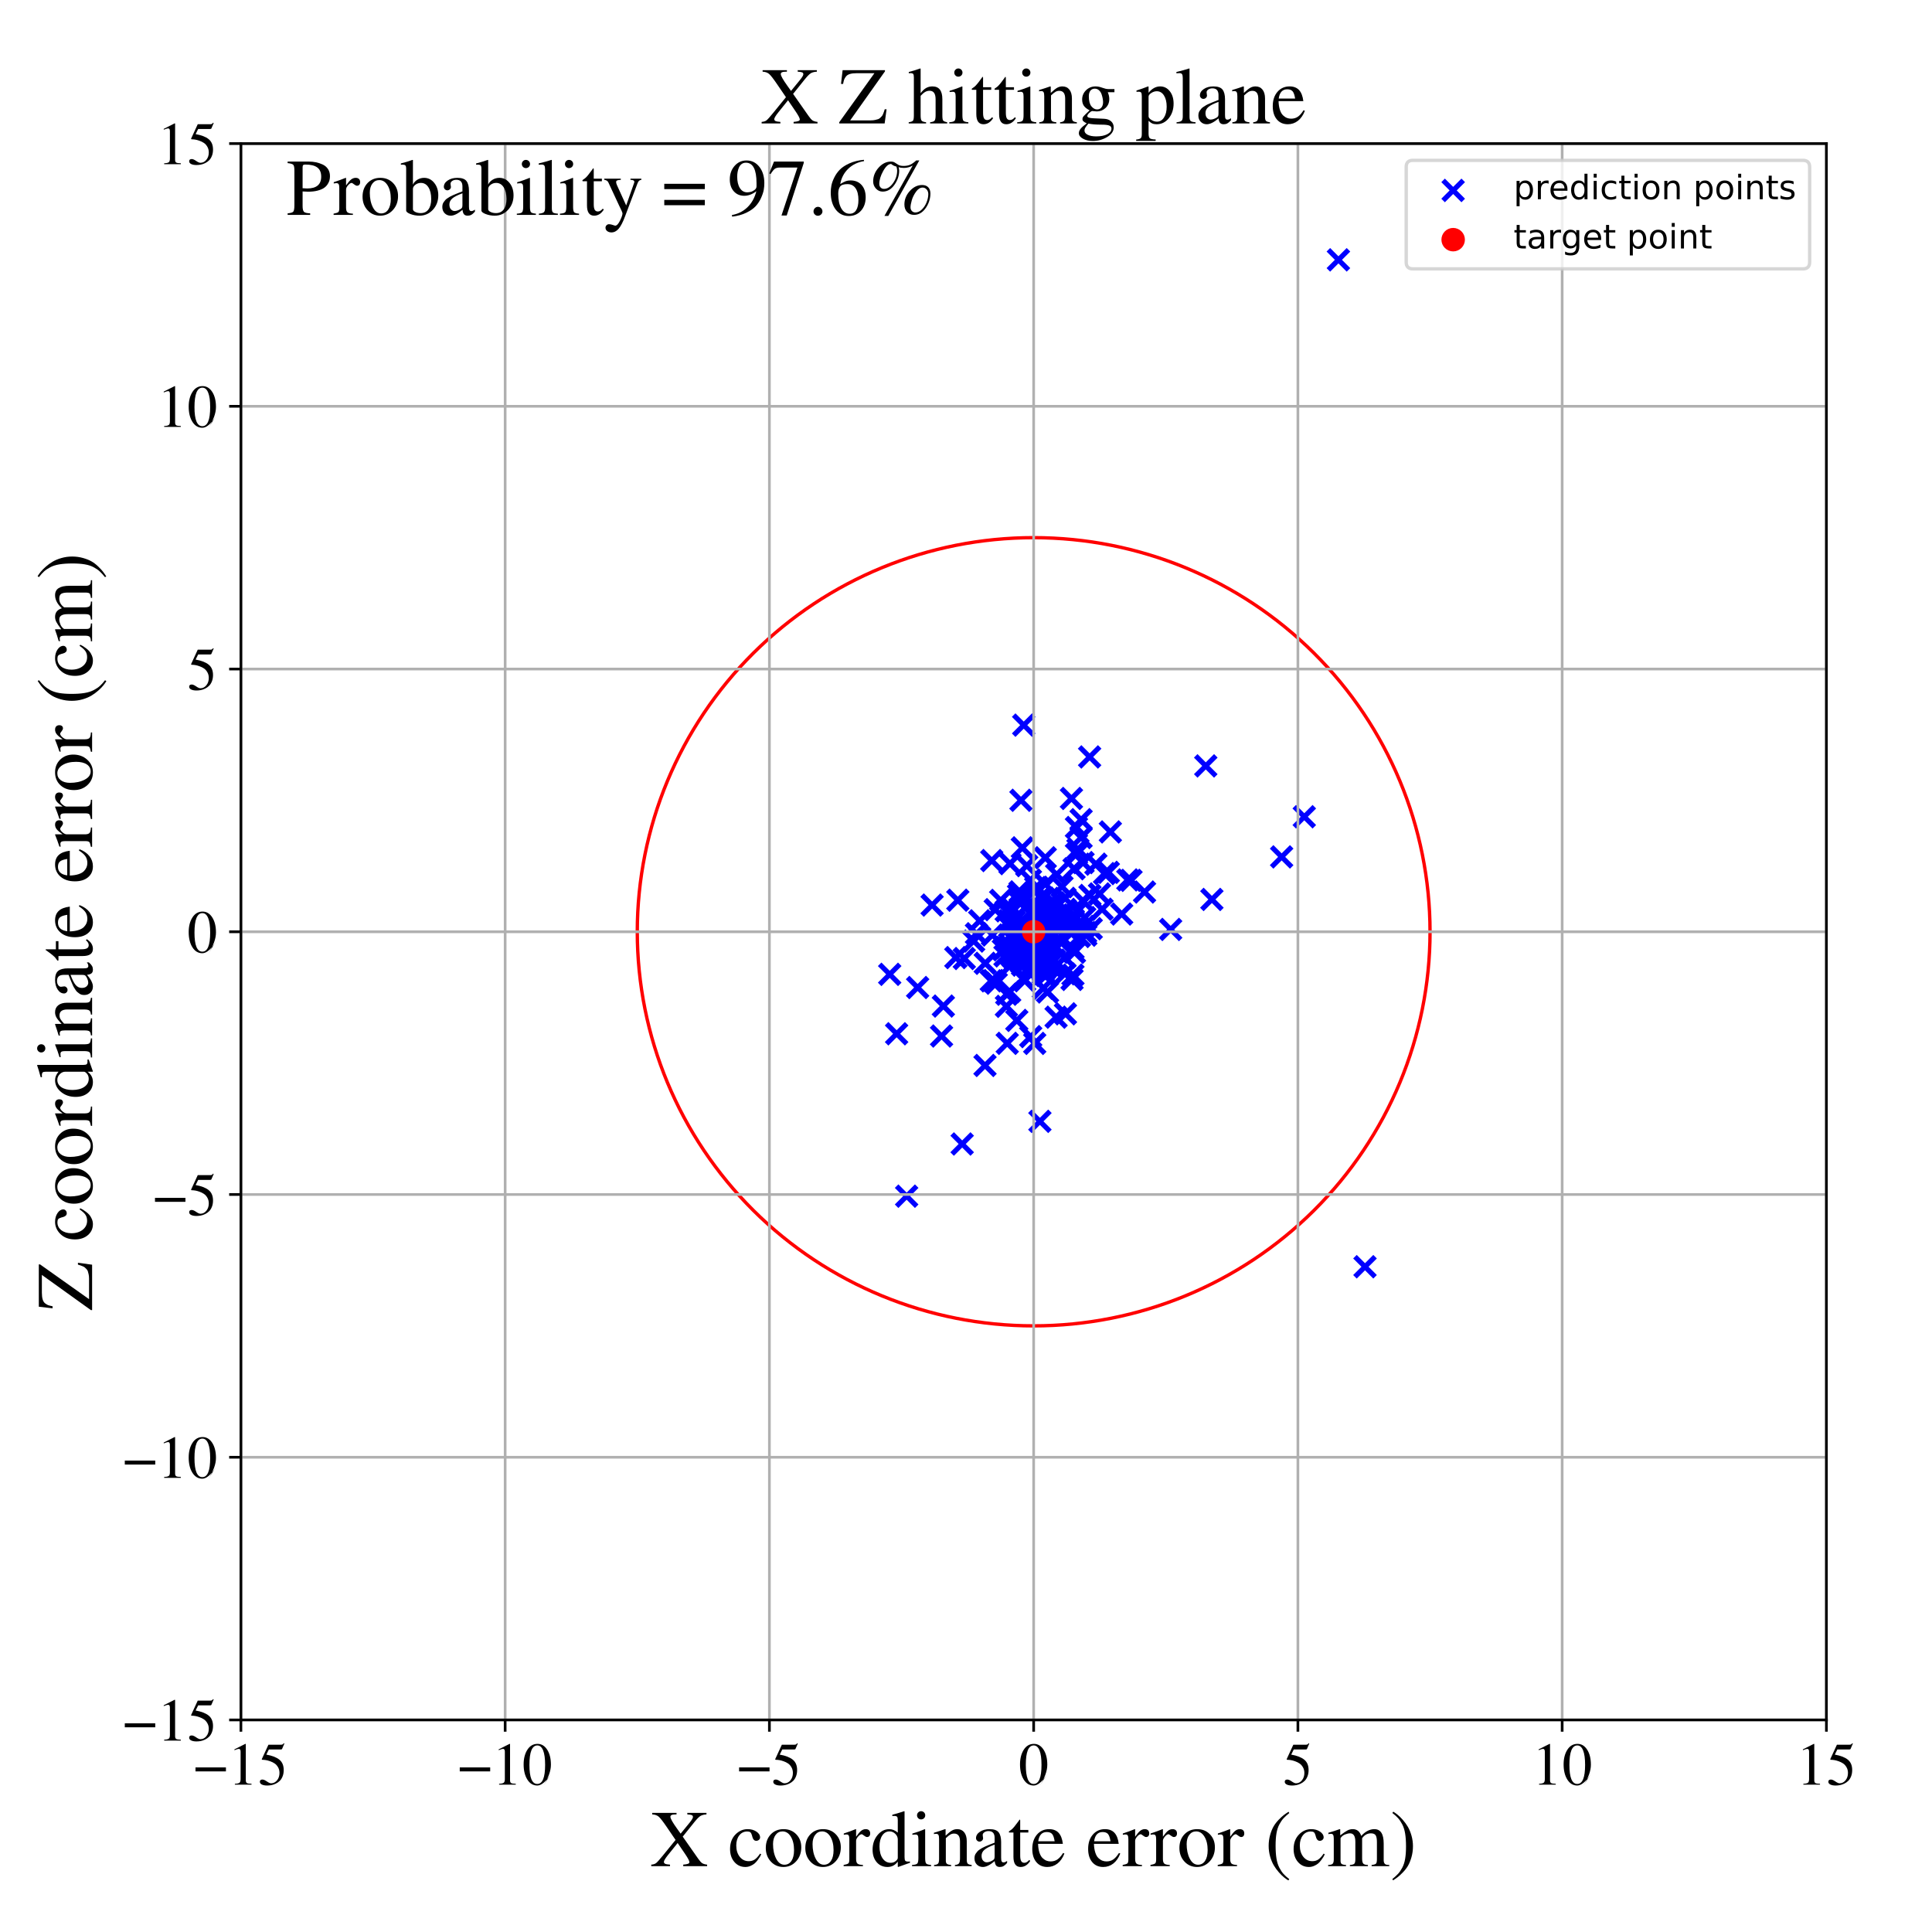<?xml version="1.0" encoding="utf-8" standalone="no"?>
<!DOCTYPE svg PUBLIC "-//W3C//DTD SVG 1.1//EN"
  "http://www.w3.org/Graphics/SVG/1.1/DTD/svg11.dtd">
<!-- Created with matplotlib (https://matplotlib.org/) -->
<svg height="576pt" version="1.1" viewBox="0 0 576 576" width="576pt" xmlns="http://www.w3.org/2000/svg" xmlns:xlink="http://www.w3.org/1999/xlink">
 <defs>
  <style type="text/css">
*{stroke-linecap:butt;stroke-linejoin:round;}
  </style>
 </defs>
 <g id="figure_1">
  <g id="patch_1">
   <path d="M 0 576 
L 576 576 
L 576 0 
L 0 0 
z
" style="fill:#ffffff;"/>
  </g>
  <g id="axes_1">
   <g id="patch_2">
    <path d="M 71.822 512.784 
L 544.52 512.784 
L 544.52 42.802 
L 71.822 42.802 
z
" style="fill:#ffffff;"/>
   </g>
   <g id="PathCollection_1">
    <defs>
     <path d="M -3 3 
L 3 -3 
M -3 -3 
L 3 3 
" id="m7b928faf9a" style="stroke:#0000ff;stroke-width:1.5;"/>
    </defs>
    <g clip-path="url(#p63c06197a2)">
     <use style="fill:#0000ff;stroke:#0000ff;stroke-width:1.5;" x="312.274" xlink:href="#m7b928faf9a" y="277.462"/>
     <use style="fill:#0000ff;stroke:#0000ff;stroke-width:1.5;" x="304.361" xlink:href="#m7b928faf9a" y="269.224"/>
     <use style="fill:#0000ff;stroke:#0000ff;stroke-width:1.5;" x="304.817" xlink:href="#m7b928faf9a" y="274.804"/>
     <use style="fill:#0000ff;stroke:#0000ff;stroke-width:1.5;" x="311.882" xlink:href="#m7b928faf9a" y="290.803"/>
     <use style="fill:#0000ff;stroke:#0000ff;stroke-width:1.5;" x="319.984" xlink:href="#m7b928faf9a" y="274.225"/>
     <use style="fill:#0000ff;stroke:#0000ff;stroke-width:1.5;" x="300.047" xlink:href="#m7b928faf9a" y="300.023"/>
     <use style="fill:#0000ff;stroke:#0000ff;stroke-width:1.5;" x="314.095" xlink:href="#m7b928faf9a" y="288.732"/>
     <use style="fill:#0000ff;stroke:#0000ff;stroke-width:1.5;" x="311.402" xlink:href="#m7b928faf9a" y="277.444"/>
     <use style="fill:#0000ff;stroke:#0000ff;stroke-width:1.5;" x="304.358" xlink:href="#m7b928faf9a" y="275.757"/>
     <use style="fill:#0000ff;stroke:#0000ff;stroke-width:1.5;" x="312.203" xlink:href="#m7b928faf9a" y="273.729"/>
     <use style="fill:#0000ff;stroke:#0000ff;stroke-width:1.5;" x="321.814" xlink:href="#m7b928faf9a" y="279.208"/>
     <use style="fill:#0000ff;stroke:#0000ff;stroke-width:1.5;" x="301.115" xlink:href="#m7b928faf9a" y="257.481"/>
     <use style="fill:#0000ff;stroke:#0000ff;stroke-width:1.5;" x="322.324" xlink:href="#m7b928faf9a" y="244.375"/>
     <use style="fill:#0000ff;stroke:#0000ff;stroke-width:1.5;" x="314.23" xlink:href="#m7b928faf9a" y="281.991"/>
     <use style="fill:#0000ff;stroke:#0000ff;stroke-width:1.5;" x="317.533" xlink:href="#m7b928faf9a" y="267.836"/>
     <use style="fill:#0000ff;stroke:#0000ff;stroke-width:1.5;" x="324.858" xlink:href="#m7b928faf9a" y="225.672"/>
     <use style="fill:#0000ff;stroke:#0000ff;stroke-width:1.5;" x="314.857" xlink:href="#m7b928faf9a" y="303.258"/>
     <use style="fill:#0000ff;stroke:#0000ff;stroke-width:1.5;" x="336.245" xlink:href="#m7b928faf9a" y="262.334"/>
     <use style="fill:#0000ff;stroke:#0000ff;stroke-width:1.5;" x="301.693" xlink:href="#m7b928faf9a" y="278.673"/>
     <use style="fill:#0000ff;stroke:#0000ff;stroke-width:1.5;" x="312.881" xlink:href="#m7b928faf9a" y="279.661"/>
     <use style="fill:#0000ff;stroke:#0000ff;stroke-width:1.5;" x="301.005" xlink:href="#m7b928faf9a" y="276.357"/>
     <use style="fill:#0000ff;stroke:#0000ff;stroke-width:1.5;" x="1009.241" xlink:href="#m7b928faf9a" y="323.387"/>
     <use style="fill:#0000ff;stroke:#0000ff;stroke-width:1.5;" x="329.311" xlink:href="#m7b928faf9a" y="260.451"/>
     <use style="fill:#0000ff;stroke:#0000ff;stroke-width:1.5;" x="306.584" xlink:href="#m7b928faf9a" y="275.885"/>
     <use style="fill:#0000ff;stroke:#0000ff;stroke-width:1.5;" x="304.103" xlink:href="#m7b928faf9a" y="265.902"/>
     <use style="fill:#0000ff;stroke:#0000ff;stroke-width:1.5;" x="318.164" xlink:href="#m7b928faf9a" y="277.069"/>
     <use style="fill:#0000ff;stroke:#0000ff;stroke-width:1.5;" x="273.58" xlink:href="#m7b928faf9a" y="294.416"/>
     <use style="fill:#0000ff;stroke:#0000ff;stroke-width:1.5;" x="320.93" xlink:href="#m7b928faf9a" y="254.65"/>
     <use style="fill:#0000ff;stroke:#0000ff;stroke-width:1.5;" x="311.115" xlink:href="#m7b928faf9a" y="285.959"/>
     <use style="fill:#0000ff;stroke:#0000ff;stroke-width:1.5;" x="315.022" xlink:href="#m7b928faf9a" y="260.729"/>
     <use style="fill:#0000ff;stroke:#0000ff;stroke-width:1.5;" x="314.301" xlink:href="#m7b928faf9a" y="269.172"/>
     <use style="fill:#0000ff;stroke:#0000ff;stroke-width:1.5;" x="307.207" xlink:href="#m7b928faf9a" y="262.38"/>
     <use style="fill:#0000ff;stroke:#0000ff;stroke-width:1.5;" x="304.133" xlink:href="#m7b928faf9a" y="266.744"/>
     <use style="fill:#0000ff;stroke:#0000ff;stroke-width:1.5;" x="328.568" xlink:href="#m7b928faf9a" y="271.071"/>
     <use style="fill:#0000ff;stroke:#0000ff;stroke-width:1.5;" x="309.816" xlink:href="#m7b928faf9a" y="279.474"/>
     <use style="fill:#0000ff;stroke:#0000ff;stroke-width:1.5;" x="305.592" xlink:href="#m7b928faf9a" y="270.662"/>
     <use style="fill:#0000ff;stroke:#0000ff;stroke-width:1.5;" x="300.292" xlink:href="#m7b928faf9a" y="311.059"/>
     <use style="fill:#0000ff;stroke:#0000ff;stroke-width:1.5;" x="388.854" xlink:href="#m7b928faf9a" y="243.505"/>
     <use style="fill:#0000ff;stroke:#0000ff;stroke-width:1.5;" x="320.143" xlink:href="#m7b928faf9a" y="272.782"/>
     <use style="fill:#0000ff;stroke:#0000ff;stroke-width:1.5;" x="307.064" xlink:href="#m7b928faf9a" y="290.213"/>
     <use style="fill:#0000ff;stroke:#0000ff;stroke-width:1.5;" x="310.985" xlink:href="#m7b928faf9a" y="290.367"/>
     <use style="fill:#0000ff;stroke:#0000ff;stroke-width:1.5;" x="314.334" xlink:href="#m7b928faf9a" y="278.765"/>
     <use style="fill:#0000ff;stroke:#0000ff;stroke-width:1.5;" x="311.06" xlink:href="#m7b928faf9a" y="294.622"/>
     <use style="fill:#0000ff;stroke:#0000ff;stroke-width:1.5;" x="286.862" xlink:href="#m7b928faf9a" y="341.067"/>
     <use style="fill:#0000ff;stroke:#0000ff;stroke-width:1.5;" x="302.831" xlink:href="#m7b928faf9a" y="282.295"/>
     <use style="fill:#0000ff;stroke:#0000ff;stroke-width:1.5;" x="308.49" xlink:href="#m7b928faf9a" y="311.073"/>
     <use style="fill:#0000ff;stroke:#0000ff;stroke-width:1.5;" x="307.894" xlink:href="#m7b928faf9a" y="281.341"/>
     <use style="fill:#0000ff;stroke:#0000ff;stroke-width:1.5;" x="316.567" xlink:href="#m7b928faf9a" y="276.161"/>
     <use style="fill:#0000ff;stroke:#0000ff;stroke-width:1.5;" x="306.602" xlink:href="#m7b928faf9a" y="285.269"/>
     <use style="fill:#0000ff;stroke:#0000ff;stroke-width:1.5;" x="308.771" xlink:href="#m7b928faf9a" y="264.617"/>
     <use style="fill:#0000ff;stroke:#0000ff;stroke-width:1.5;" x="306.795" xlink:href="#m7b928faf9a" y="282.839"/>
     <use style="fill:#0000ff;stroke:#0000ff;stroke-width:1.5;" x="306.108" xlink:href="#m7b928faf9a" y="258.076"/>
     <use style="fill:#0000ff;stroke:#0000ff;stroke-width:1.5;" x="319.438" xlink:href="#m7b928faf9a" y="238.049"/>
     <use style="fill:#0000ff;stroke:#0000ff;stroke-width:1.5;" x="821.499" xlink:href="#m7b928faf9a" y="502.658"/>
     <use style="fill:#0000ff;stroke:#0000ff;stroke-width:1.5;" x="302.433" xlink:href="#m7b928faf9a" y="274.651"/>
     <use style="fill:#0000ff;stroke:#0000ff;stroke-width:1.5;" x="330.429" xlink:href="#m7b928faf9a" y="260.078"/>
     <use style="fill:#0000ff;stroke:#0000ff;stroke-width:1.5;" x="319.981" xlink:href="#m7b928faf9a" y="274.681"/>
     <use style="fill:#0000ff;stroke:#0000ff;stroke-width:1.5;" x="295.525" xlink:href="#m7b928faf9a" y="292.423"/>
     <use style="fill:#0000ff;stroke:#0000ff;stroke-width:1.5;" x="310.677" xlink:href="#m7b928faf9a" y="284.085"/>
     <use style="fill:#0000ff;stroke:#0000ff;stroke-width:1.5;" x="292.081" xlink:href="#m7b928faf9a" y="274.523"/>
     <use style="fill:#0000ff;stroke:#0000ff;stroke-width:1.5;" x="301.09" xlink:href="#m7b928faf9a" y="279.275"/>
     <use style="fill:#0000ff;stroke:#0000ff;stroke-width:1.5;" x="305.245" xlink:href="#m7b928faf9a" y="280.649"/>
     <use style="fill:#0000ff;stroke:#0000ff;stroke-width:1.5;" x="304.497" xlink:href="#m7b928faf9a" y="286.906"/>
     <use style="fill:#0000ff;stroke:#0000ff;stroke-width:1.5;" x="317.652" xlink:href="#m7b928faf9a" y="302.258"/>
     <use style="fill:#0000ff;stroke:#0000ff;stroke-width:1.5;" x="322.315" xlink:href="#m7b928faf9a" y="249.707"/>
     <use style="fill:#0000ff;stroke:#0000ff;stroke-width:1.5;" x="309.973" xlink:href="#m7b928faf9a" y="281.879"/>
     <use style="fill:#0000ff;stroke:#0000ff;stroke-width:1.5;" x="305.209" xlink:href="#m7b928faf9a" y="216.19"/>
     <use style="fill:#0000ff;stroke:#0000ff;stroke-width:1.5;" x="301.227" xlink:href="#m7b928faf9a" y="281.972"/>
     <use style="fill:#0000ff;stroke:#0000ff;stroke-width:1.5;" x="303.575" xlink:href="#m7b928faf9a" y="283.641"/>
     <use style="fill:#0000ff;stroke:#0000ff;stroke-width:1.5;" x="309.713" xlink:href="#m7b928faf9a" y="284.461"/>
     <use style="fill:#0000ff;stroke:#0000ff;stroke-width:1.5;" x="303.662" xlink:href="#m7b928faf9a" y="266.783"/>
     <use style="fill:#0000ff;stroke:#0000ff;stroke-width:1.5;" x="316.842" xlink:href="#m7b928faf9a" y="273.246"/>
     <use style="fill:#0000ff;stroke:#0000ff;stroke-width:1.5;" x="312.971" xlink:href="#m7b928faf9a" y="287.614"/>
     <use style="fill:#0000ff;stroke:#0000ff;stroke-width:1.5;" x="301.621" xlink:href="#m7b928faf9a" y="287.468"/>
     <use style="fill:#0000ff;stroke:#0000ff;stroke-width:1.5;" x="323.394" xlink:href="#m7b928faf9a" y="273.555"/>
     <use style="fill:#0000ff;stroke:#0000ff;stroke-width:1.5;" x="323.109" xlink:href="#m7b928faf9a" y="276.212"/>
     <use style="fill:#0000ff;stroke:#0000ff;stroke-width:1.5;" x="307.924" xlink:href="#m7b928faf9a" y="282.926"/>
     <use style="fill:#0000ff;stroke:#0000ff;stroke-width:1.5;" x="312.259" xlink:href="#m7b928faf9a" y="269.958"/>
     <use style="fill:#0000ff;stroke:#0000ff;stroke-width:1.5;" x="327.798" xlink:href="#m7b928faf9a" y="266.51"/>
     <use style="fill:#0000ff;stroke:#0000ff;stroke-width:1.5;" x="325.345" xlink:href="#m7b928faf9a" y="276.871"/>
     <use style="fill:#0000ff;stroke:#0000ff;stroke-width:1.5;" x="359.484" xlink:href="#m7b928faf9a" y="228.346"/>
     <use style="fill:#0000ff;stroke:#0000ff;stroke-width:1.5;" x="399.031" xlink:href="#m7b928faf9a" y="77.468"/>
     <use style="fill:#0000ff;stroke:#0000ff;stroke-width:1.5;" x="302.138" xlink:href="#m7b928faf9a" y="285.425"/>
     <use style="fill:#0000ff;stroke:#0000ff;stroke-width:1.5;" x="311.828" xlink:href="#m7b928faf9a" y="284.479"/>
     <use style="fill:#0000ff;stroke:#0000ff;stroke-width:1.5;" x="295.878" xlink:href="#m7b928faf9a" y="278.768"/>
     <use style="fill:#0000ff;stroke:#0000ff;stroke-width:1.5;" x="290.289" xlink:href="#m7b928faf9a" y="280.572"/>
     <use style="fill:#0000ff;stroke:#0000ff;stroke-width:1.5;" x="303.193" xlink:href="#m7b928faf9a" y="280.901"/>
     <use style="fill:#0000ff;stroke:#0000ff;stroke-width:1.5;" x="301.125" xlink:href="#m7b928faf9a" y="284.175"/>
     <use style="fill:#0000ff;stroke:#0000ff;stroke-width:1.5;" x="315.824" xlink:href="#m7b928faf9a" y="276.935"/>
     <use style="fill:#0000ff;stroke:#0000ff;stroke-width:1.5;" x="305.08" xlink:href="#m7b928faf9a" y="291.667"/>
     <use style="fill:#0000ff;stroke:#0000ff;stroke-width:1.5;" x="308.573" xlink:href="#m7b928faf9a" y="282.472"/>
     <use style="fill:#0000ff;stroke:#0000ff;stroke-width:1.5;" x="265.253" xlink:href="#m7b928faf9a" y="290.488"/>
     <use style="fill:#0000ff;stroke:#0000ff;stroke-width:1.5;" x="311.264" xlink:href="#m7b928faf9a" y="289.04"/>
     <use style="fill:#0000ff;stroke:#0000ff;stroke-width:1.5;" x="341.23" xlink:href="#m7b928faf9a" y="265.948"/>
     <use style="fill:#0000ff;stroke:#0000ff;stroke-width:1.5;" x="310.006" xlink:href="#m7b928faf9a" y="275.074"/>
     <use style="fill:#0000ff;stroke:#0000ff;stroke-width:1.5;" x="295.672" xlink:href="#m7b928faf9a" y="256.564"/>
     <use style="fill:#0000ff;stroke:#0000ff;stroke-width:1.5;" x="319.614" xlink:href="#m7b928faf9a" y="292.003"/>
     <use style="fill:#0000ff;stroke:#0000ff;stroke-width:1.5;" x="314.384" xlink:href="#m7b928faf9a" y="286.245"/>
     <use style="fill:#0000ff;stroke:#0000ff;stroke-width:1.5;" x="308.152" xlink:href="#m7b928faf9a" y="288.324"/>
     <use style="fill:#0000ff;stroke:#0000ff;stroke-width:1.5;" x="304.415" xlink:href="#m7b928faf9a" y="267.68"/>
     <use style="fill:#0000ff;stroke:#0000ff;stroke-width:1.5;" x="323.658" xlink:href="#m7b928faf9a" y="278.023"/>
     <use style="fill:#0000ff;stroke:#0000ff;stroke-width:1.5;" x="307.003" xlink:href="#m7b928faf9a" y="272.131"/>
     <use style="fill:#0000ff;stroke:#0000ff;stroke-width:1.5;" x="318.142" xlink:href="#m7b928faf9a" y="274.993"/>
     <use style="fill:#0000ff;stroke:#0000ff;stroke-width:1.5;" x="298.344" xlink:href="#m7b928faf9a" y="268.434"/>
     <use style="fill:#0000ff;stroke:#0000ff;stroke-width:1.5;" x="303.448" xlink:href="#m7b928faf9a" y="282.975"/>
     <use style="fill:#0000ff;stroke:#0000ff;stroke-width:1.5;" x="316.617" xlink:href="#m7b928faf9a" y="264.364"/>
     <use style="fill:#0000ff;stroke:#0000ff;stroke-width:1.5;" x="310.085" xlink:href="#m7b928faf9a" y="284.655"/>
     <use style="fill:#0000ff;stroke:#0000ff;stroke-width:1.5;" x="304.788" xlink:href="#m7b928faf9a" y="252.764"/>
     <use style="fill:#0000ff;stroke:#0000ff;stroke-width:1.5;" x="310.763" xlink:href="#m7b928faf9a" y="281.554"/>
     <use style="fill:#0000ff;stroke:#0000ff;stroke-width:1.5;" x="312.758" xlink:href="#m7b928faf9a" y="286.78"/>
     <use style="fill:#0000ff;stroke:#0000ff;stroke-width:1.5;" x="310.186" xlink:href="#m7b928faf9a" y="267.595"/>
     <use style="fill:#0000ff;stroke:#0000ff;stroke-width:1.5;" x="320.343" xlink:href="#m7b928faf9a" y="283.925"/>
     <use style="fill:#0000ff;stroke:#0000ff;stroke-width:1.5;" x="300.806" xlink:href="#m7b928faf9a" y="274.494"/>
     <use style="fill:#0000ff;stroke:#0000ff;stroke-width:1.5;" x="301.308" xlink:href="#m7b928faf9a" y="284.524"/>
     <use style="fill:#0000ff;stroke:#0000ff;stroke-width:1.5;" x="304.224" xlink:href="#m7b928faf9a" y="279.903"/>
     <use style="fill:#0000ff;stroke:#0000ff;stroke-width:1.5;" x="302.62" xlink:href="#m7b928faf9a" y="285.364"/>
     <use style="fill:#0000ff;stroke:#0000ff;stroke-width:1.5;" x="314.042" xlink:href="#m7b928faf9a" y="269.246"/>
     <use style="fill:#0000ff;stroke:#0000ff;stroke-width:1.5;" x="311.46" xlink:href="#m7b928faf9a" y="270.811"/>
     <use style="fill:#0000ff;stroke:#0000ff;stroke-width:1.5;" x="304.058" xlink:href="#m7b928faf9a" y="286.258"/>
     <use style="fill:#0000ff;stroke:#0000ff;stroke-width:1.5;" x="310.033" xlink:href="#m7b928faf9a" y="334.309"/>
     <use style="fill:#0000ff;stroke:#0000ff;stroke-width:1.5;" x="306.595" xlink:href="#m7b928faf9a" y="286.275"/>
     <use style="fill:#0000ff;stroke:#0000ff;stroke-width:1.5;" x="310.142" xlink:href="#m7b928faf9a" y="274.603"/>
     <use style="fill:#0000ff;stroke:#0000ff;stroke-width:1.5;" x="997.041" xlink:href="#m7b928faf9a" y="246.274"/>
     <use style="fill:#0000ff;stroke:#0000ff;stroke-width:1.5;" x="317.483" xlink:href="#m7b928faf9a" y="285.488"/>
     <use style="fill:#0000ff;stroke:#0000ff;stroke-width:1.5;" x="306.96" xlink:href="#m7b928faf9a" y="288.345"/>
     <use style="fill:#0000ff;stroke:#0000ff;stroke-width:1.5;" x="320.925" xlink:href="#m7b928faf9a" y="246.699"/>
     <use style="fill:#0000ff;stroke:#0000ff;stroke-width:1.5;" x="312.302" xlink:href="#m7b928faf9a" y="295.749"/>
     <use style="fill:#0000ff;stroke:#0000ff;stroke-width:1.5;" x="382.107" xlink:href="#m7b928faf9a" y="255.473"/>
     <use style="fill:#0000ff;stroke:#0000ff;stroke-width:1.5;" x="317.885" xlink:href="#m7b928faf9a" y="271.523"/>
     <use style="fill:#0000ff;stroke:#0000ff;stroke-width:1.5;" x="299.136" xlink:href="#m7b928faf9a" y="283.175"/>
     <use style="fill:#0000ff;stroke:#0000ff;stroke-width:1.5;" x="331.04" xlink:href="#m7b928faf9a" y="248.029"/>
     <use style="fill:#0000ff;stroke:#0000ff;stroke-width:1.5;" x="301.36" xlink:href="#m7b928faf9a" y="274.991"/>
     <use style="fill:#0000ff;stroke:#0000ff;stroke-width:1.5;" x="317.49" xlink:href="#m7b928faf9a" y="290.327"/>
     <use style="fill:#0000ff;stroke:#0000ff;stroke-width:1.5;" x="301.398" xlink:href="#m7b928faf9a" y="270.594"/>
     <use style="fill:#0000ff;stroke:#0000ff;stroke-width:1.5;" x="305.436" xlink:href="#m7b928faf9a" y="276.532"/>
     <use style="fill:#0000ff;stroke:#0000ff;stroke-width:1.5;" x="307.296" xlink:href="#m7b928faf9a" y="280.062"/>
     <use style="fill:#0000ff;stroke:#0000ff;stroke-width:1.5;" x="313.079" xlink:href="#m7b928faf9a" y="285.5"/>
     <use style="fill:#0000ff;stroke:#0000ff;stroke-width:1.5;" x="285.562" xlink:href="#m7b928faf9a" y="268.382"/>
     <use style="fill:#0000ff;stroke:#0000ff;stroke-width:1.5;" x="349.014" xlink:href="#m7b928faf9a" y="277.097"/>
     <use style="fill:#0000ff;stroke:#0000ff;stroke-width:1.5;" x="322.892" xlink:href="#m7b928faf9a" y="257.169"/>
     <use style="fill:#0000ff;stroke:#0000ff;stroke-width:1.5;" x="270.306" xlink:href="#m7b928faf9a" y="356.625"/>
     <use style="fill:#0000ff;stroke:#0000ff;stroke-width:1.5;" x="334.42" xlink:href="#m7b928faf9a" y="272.508"/>
     <use style="fill:#0000ff;stroke:#0000ff;stroke-width:1.5;" x="317.578" xlink:href="#m7b928faf9a" y="271.109"/>
     <use style="fill:#0000ff;stroke:#0000ff;stroke-width:1.5;" x="308.819" xlink:href="#m7b928faf9a" y="279.866"/>
     <use style="fill:#0000ff;stroke:#0000ff;stroke-width:1.5;" x="267.318" xlink:href="#m7b928faf9a" y="308.204"/>
     <use style="fill:#0000ff;stroke:#0000ff;stroke-width:1.5;" x="320.214" xlink:href="#m7b928faf9a" y="259.007"/>
     <use style="fill:#0000ff;stroke:#0000ff;stroke-width:1.5;" x="277.892" xlink:href="#m7b928faf9a" y="269.834"/>
     <use style="fill:#0000ff;stroke:#0000ff;stroke-width:1.5;" x="293.732" xlink:href="#m7b928faf9a" y="287.197"/>
     <use style="fill:#0000ff;stroke:#0000ff;stroke-width:1.5;" x="293.665" xlink:href="#m7b928faf9a" y="317.649"/>
     <use style="fill:#0000ff;stroke:#0000ff;stroke-width:1.5;" x="305.815" xlink:href="#m7b928faf9a" y="276.51"/>
     <use style="fill:#0000ff;stroke:#0000ff;stroke-width:1.5;" x="311.636" xlink:href="#m7b928faf9a" y="255.727"/>
     <use style="fill:#0000ff;stroke:#0000ff;stroke-width:1.5;" x="314.311" xlink:href="#m7b928faf9a" y="270.901"/>
     <use style="fill:#0000ff;stroke:#0000ff;stroke-width:1.5;" x="309.339" xlink:href="#m7b928faf9a" y="264.821"/>
     <use style="fill:#0000ff;stroke:#0000ff;stroke-width:1.5;" x="312.119" xlink:href="#m7b928faf9a" y="288.086"/>
     <use style="fill:#0000ff;stroke:#0000ff;stroke-width:1.5;" x="284.966" xlink:href="#m7b928faf9a" y="285.492"/>
     <use style="fill:#0000ff;stroke:#0000ff;stroke-width:1.5;" x="309.675" xlink:href="#m7b928faf9a" y="275.033"/>
     <use style="fill:#0000ff;stroke:#0000ff;stroke-width:1.5;" x="306.016" xlink:href="#m7b928faf9a" y="280.131"/>
     <use style="fill:#0000ff;stroke:#0000ff;stroke-width:1.5;" x="311.113" xlink:href="#m7b928faf9a" y="267.747"/>
     <use style="fill:#0000ff;stroke:#0000ff;stroke-width:1.5;" x="310.344" xlink:href="#m7b928faf9a" y="273.44"/>
     <use style="fill:#0000ff;stroke:#0000ff;stroke-width:1.5;" x="337.201" xlink:href="#m7b928faf9a" y="262.468"/>
     <use style="fill:#0000ff;stroke:#0000ff;stroke-width:1.5;" x="326.727" xlink:href="#m7b928faf9a" y="257.641"/>
     <use style="fill:#0000ff;stroke:#0000ff;stroke-width:1.5;" x="308.549" xlink:href="#m7b928faf9a" y="284.051"/>
     <use style="fill:#0000ff;stroke:#0000ff;stroke-width:1.5;" x="313.575" xlink:href="#m7b928faf9a" y="269.39"/>
     <use style="fill:#0000ff;stroke:#0000ff;stroke-width:1.5;" x="296.715" xlink:href="#m7b928faf9a" y="271.2"/>
     <use style="fill:#0000ff;stroke:#0000ff;stroke-width:1.5;" x="304.767" xlink:href="#m7b928faf9a" y="282.807"/>
     <use style="fill:#0000ff;stroke:#0000ff;stroke-width:1.5;" x="306.289" xlink:href="#m7b928faf9a" y="283.138"/>
     <use style="fill:#0000ff;stroke:#0000ff;stroke-width:1.5;" x="316.434" xlink:href="#m7b928faf9a" y="281.103"/>
     <use style="fill:#0000ff;stroke:#0000ff;stroke-width:1.5;" x="311.794" xlink:href="#m7b928faf9a" y="277.904"/>
     <use style="fill:#0000ff;stroke:#0000ff;stroke-width:1.5;" x="306.902" xlink:href="#m7b928faf9a" y="285.358"/>
     <use style="fill:#0000ff;stroke:#0000ff;stroke-width:1.5;" x="317.171" xlink:href="#m7b928faf9a" y="274.995"/>
     <use style="fill:#0000ff;stroke:#0000ff;stroke-width:1.5;" x="291.116" xlink:href="#m7b928faf9a" y="278.386"/>
     <use style="fill:#0000ff;stroke:#0000ff;stroke-width:1.5;" x="307.295" xlink:href="#m7b928faf9a" y="309.053"/>
     <use style="fill:#0000ff;stroke:#0000ff;stroke-width:1.5;" x="308.625" xlink:href="#m7b928faf9a" y="283.09"/>
     <use style="fill:#0000ff;stroke:#0000ff;stroke-width:1.5;" x="304.382" xlink:href="#m7b928faf9a" y="238.597"/>
     <use style="fill:#0000ff;stroke:#0000ff;stroke-width:1.5;" x="311.839" xlink:href="#m7b928faf9a" y="273.556"/>
     <use style="fill:#0000ff;stroke:#0000ff;stroke-width:1.5;" x="297.027" xlink:href="#m7b928faf9a" y="293.126"/>
     <use style="fill:#0000ff;stroke:#0000ff;stroke-width:1.5;" x="299.613" xlink:href="#m7b928faf9a" y="284.99"/>
     <use style="fill:#0000ff;stroke:#0000ff;stroke-width:1.5;" x="305.505" xlink:href="#m7b928faf9a" y="292.395"/>
     <use style="fill:#0000ff;stroke:#0000ff;stroke-width:1.5;" x="314.475" xlink:href="#m7b928faf9a" y="276.173"/>
     <use style="fill:#0000ff;stroke:#0000ff;stroke-width:1.5;" x="301.026" xlink:href="#m7b928faf9a" y="295.66"/>
     <use style="fill:#0000ff;stroke:#0000ff;stroke-width:1.5;" x="319.88" xlink:href="#m7b928faf9a" y="290.706"/>
     <use style="fill:#0000ff;stroke:#0000ff;stroke-width:1.5;" x="305.109" xlink:href="#m7b928faf9a" y="267.264"/>
     <use style="fill:#0000ff;stroke:#0000ff;stroke-width:1.5;" x="312.87" xlink:href="#m7b928faf9a" y="277.081"/>
     <use style="fill:#0000ff;stroke:#0000ff;stroke-width:1.5;" x="280.713" xlink:href="#m7b928faf9a" y="308.877"/>
     <use style="fill:#0000ff;stroke:#0000ff;stroke-width:1.5;" x="287.492" xlink:href="#m7b928faf9a" y="285.77"/>
     <use style="fill:#0000ff;stroke:#0000ff;stroke-width:1.5;" x="303.148" xlink:href="#m7b928faf9a" y="304.217"/>
     <use style="fill:#0000ff;stroke:#0000ff;stroke-width:1.5;" x="299.974" xlink:href="#m7b928faf9a" y="271.55"/>
     <use style="fill:#0000ff;stroke:#0000ff;stroke-width:1.5;" x="281.252" xlink:href="#m7b928faf9a" y="299.944"/>
     <use style="fill:#0000ff;stroke:#0000ff;stroke-width:1.5;" x="314.668" xlink:href="#m7b928faf9a" y="274.906"/>
     <use style="fill:#0000ff;stroke:#0000ff;stroke-width:1.5;" x="406.959" xlink:href="#m7b928faf9a" y="377.666"/>
     <use style="fill:#0000ff;stroke:#0000ff;stroke-width:1.5;" x="311.649" xlink:href="#m7b928faf9a" y="263.597"/>
     <use style="fill:#0000ff;stroke:#0000ff;stroke-width:1.5;" x="361.31" xlink:href="#m7b928faf9a" y="268.157"/>
     <use style="fill:#0000ff;stroke:#0000ff;stroke-width:1.5;" x="296.15" xlink:href="#m7b928faf9a" y="292.343"/>
     <use style="fill:#0000ff;stroke:#0000ff;stroke-width:1.5;" x="309.255" xlink:href="#m7b928faf9a" y="264.525"/>
     <use style="fill:#0000ff;stroke:#0000ff;stroke-width:1.5;" x="307.301" xlink:href="#m7b928faf9a" y="290.006"/>
     <use style="fill:#0000ff;stroke:#0000ff;stroke-width:1.5;" x="304.854" xlink:href="#m7b928faf9a" y="287.749"/>
     <use style="fill:#0000ff;stroke:#0000ff;stroke-width:1.5;" x="319.911" xlink:href="#m7b928faf9a" y="282.793"/>
     <use style="fill:#0000ff;stroke:#0000ff;stroke-width:1.5;" x="304.272" xlink:href="#m7b928faf9a" y="266.592"/>
     <use style="fill:#0000ff;stroke:#0000ff;stroke-width:1.5;" x="322.828" xlink:href="#m7b928faf9a" y="268.548"/>
     <use style="fill:#0000ff;stroke:#0000ff;stroke-width:1.5;" x="307.704" xlink:href="#m7b928faf9a" y="286.338"/>
     <use style="fill:#0000ff;stroke:#0000ff;stroke-width:1.5;" x="307.914" xlink:href="#m7b928faf9a" y="277.702"/>
     <use style="fill:#0000ff;stroke:#0000ff;stroke-width:1.5;" x="300.151" xlink:href="#m7b928faf9a" y="296.416"/>
     <use style="fill:#0000ff;stroke:#0000ff;stroke-width:1.5;" x="321.371" xlink:href="#m7b928faf9a" y="253.155"/>
     <use style="fill:#0000ff;stroke:#0000ff;stroke-width:1.5;" x="323.73" xlink:href="#m7b928faf9a" y="278.817"/>
     <use style="fill:#0000ff;stroke:#0000ff;stroke-width:1.5;" x="312.332" xlink:href="#m7b928faf9a" y="277.761"/>
     <use style="fill:#0000ff;stroke:#0000ff;stroke-width:1.5;" x="299.942" xlink:href="#m7b928faf9a" y="282.447"/>
     <use style="fill:#0000ff;stroke:#0000ff;stroke-width:1.5;" x="310.819" xlink:href="#m7b928faf9a" y="271.763"/>
     <use style="fill:#0000ff;stroke:#0000ff;stroke-width:1.5;" x="310.033" xlink:href="#m7b928faf9a" y="274.783"/>
     <use style="fill:#0000ff;stroke:#0000ff;stroke-width:1.5;" x="310.341" xlink:href="#m7b928faf9a" y="287.738"/>
     <use style="fill:#0000ff;stroke:#0000ff;stroke-width:1.5;" x="324.956" xlink:href="#m7b928faf9a" y="266.963"/>
     <use style="fill:#0000ff;stroke:#0000ff;stroke-width:1.5;" x="309.953" xlink:href="#m7b928faf9a" y="286.887"/>
     <use style="fill:#0000ff;stroke:#0000ff;stroke-width:1.5;" x="310.586" xlink:href="#m7b928faf9a" y="277.554"/>
    </g>
   </g>
   <g id="PathCollection_2">
    <defs>
     <path d="M 0 3 
C 0.796 3 1.559 2.684 2.121 2.121 
C 2.684 1.559 3 0.796 3 0 
C 3 -0.796 2.684 -1.559 2.121 -2.121 
C 1.559 -2.684 0.796 -3 0 -3 
C -0.796 -3 -1.559 -2.684 -2.121 -2.121 
C -2.684 -1.559 -3 -0.796 -3 0 
C -3 0.796 -2.684 1.559 -2.121 2.121 
C -1.559 2.684 -0.796 3 0 3 
z
" id="m89d586d507" style="stroke:#ff0000;"/>
    </defs>
    <g clip-path="url(#p63c06197a2)">
     <use style="fill:#ff0000;stroke:#ff0000;" x="308.171" xlink:href="#m89d586d507" y="277.793"/>
    </g>
   </g>
   <g id="patch_3">
    <path clip-path="url(#p63c06197a2)" d="M 308.171 395.288 
C 339.511 395.288 369.572 382.908 391.733 360.875 
C 413.894 338.841 426.346 308.953 426.346 277.793 
C 426.346 246.633 413.894 216.745 391.733 194.711 
C 369.572 172.677 339.511 160.297 308.171 160.297 
C 276.831 160.297 246.77 172.677 224.609 194.711 
C 202.448 216.745 189.997 246.633 189.997 277.793 
C 189.997 308.953 202.448 338.841 224.609 360.875 
C 246.77 382.908 276.831 395.288 308.171 395.288 
z
" style="fill:none;stroke:#ff0000;stroke-linejoin:miter;"/>
   </g>
   <g id="matplotlib.axis_1">
    <g id="xtick_1">
     <g id="line2d_1">
      <path clip-path="url(#p63c06197a2)" d="M 71.822 512.784 
L 71.822 42.802 
" style="fill:none;stroke:#b0b0b0;stroke-linecap:square;stroke-width:0.8;"/>
     </g>
     <g id="line2d_2">
      <defs>
       <path d="M 0 0 
L 0 3.5 
" id="m7ae6a289d9" style="stroke:#000000;stroke-width:0.8;"/>
      </defs>
      <g>
       <use style="stroke:#000000;stroke-width:0.8;" x="71.822" xlink:href="#m7ae6a289d9" y="512.784"/>
      </g>
     </g>
     <g id="text_1">
      <!-- −15 -->
      <defs>
       <path d="M 3 22 
L 3 28.594 
L 53.406 28.594 
L 53.406 22 
z
" id="FreeSerif-8722"/>
       <path d="M 18.297 59.297 
Q 16.5 59.297 11.094 57.094 
L 11.094 58.5 
L 29.094 67.594 
L 29.906 67.406 
L 29.906 7.406 
Q 29.906 3.797 31.703 2.688 
Q 33.5 1.594 39.406 1.5 
L 39.406 0 
L 11.797 0 
L 11.797 1.5 
Q 17.406 1.703 19.344 3.141 
Q 21.297 4.594 21.297 9.297 
L 21.297 54.594 
Q 21.297 59.297 18.297 59.297 
z
" id="FreeSerif-49"/>
       <path d="M 35.703 19.406 
Q 35.703 24.703 33.344 28.797 
Q 31 32.906 27.641 35.156 
Q 24.297 37.406 20.141 38.844 
Q 16 40.297 12.953 40.75 
Q 9.906 41.203 7.594 41.203 
Q 6.406 41.203 6.406 42 
Q 6.406 42.297 6.5 42.5 
L 17.406 66.203 
L 38.297 66.203 
Q 39.906 66.203 40.844 66.703 
Q 41.797 67.203 42.906 68.797 
L 43.797 68.094 
L 40 59.203 
Q 39.594 58.297 37.703 58.297 
L 18.094 58.297 
L 13.906 49.797 
Q 28.5 47.203 35.594 41.344 
Q 42.703 35.5 42.703 24.203 
Q 42.703 18.297 40.844 13.688 
Q 39 9.094 36.141 6.297 
Q 33.297 3.5 29.547 1.703 
Q 25.797 -0.094 22.344 -0.75 
Q 18.906 -1.406 15.406 -1.406 
Q 9.797 -1.406 6.5 0.25 
Q 3.203 1.906 3.203 4.797 
Q 3.203 8.5 7.5 8.5 
Q 10.297 8.5 14.75 5.391 
Q 19.203 2.297 21.797 2.297 
Q 27.703 2.297 31.703 7.25 
Q 35.703 12.203 35.703 19.406 
z
" id="FreeSerif-53"/>
      </defs>
      <g transform="translate(57.746 532.077)scale(0.18 -0.18)">
       <use xlink:href="#FreeSerif-8722"/>
       <use x="56.4" xlink:href="#FreeSerif-49"/>
       <use x="106.4" xlink:href="#FreeSerif-53"/>
      </g>
     </g>
    </g>
    <g id="xtick_2">
     <g id="line2d_3">
      <path clip-path="url(#p63c06197a2)" d="M 150.605 512.784 
L 150.605 42.802 
" style="fill:none;stroke:#b0b0b0;stroke-linecap:square;stroke-width:0.8;"/>
     </g>
     <g id="line2d_4">
      <g>
       <use style="stroke:#000000;stroke-width:0.8;" x="150.605" xlink:href="#m7ae6a289d9" y="512.784"/>
      </g>
     </g>
     <g id="text_2">
      <!-- −10 -->
      <defs>
       <path d="M 47.594 17.797 
Q 35.203 -1.406 25 -1.406 
Q 14.797 -1.406 8.594 8.391 
Q 2.406 18.203 2.406 33.594 
Q 2.406 48.094 8.594 57.844 
Q 14.797 67.594 25.406 67.594 
Q 35.203 67.594 41.391 58 
Q 47.594 48.406 47.594 33 
Q 47.594 17.797 35.203 -1.406 
z
M 25.094 65 
Q 12 65 12 32.703 
Q 12 1.203 25 1.203 
Q 38 1.203 38 32.797 
Q 38 48.5 34.703 56.75 
Q 31.406 65 25.094 65 
z
" id="FreeSerif-48"/>
      </defs>
      <g transform="translate(136.529 532.077)scale(0.18 -0.18)">
       <use xlink:href="#FreeSerif-8722"/>
       <use x="56.4" xlink:href="#FreeSerif-49"/>
       <use x="106.4" xlink:href="#FreeSerif-48"/>
      </g>
     </g>
    </g>
    <g id="xtick_3">
     <g id="line2d_5">
      <path clip-path="url(#p63c06197a2)" d="M 229.388 512.784 
L 229.388 42.802 
" style="fill:none;stroke:#b0b0b0;stroke-linecap:square;stroke-width:0.8;"/>
     </g>
     <g id="line2d_6">
      <g>
       <use style="stroke:#000000;stroke-width:0.8;" x="229.388" xlink:href="#m7ae6a289d9" y="512.784"/>
      </g>
     </g>
     <g id="text_3">
      <!-- −5 -->
      <g transform="translate(219.812 532.077)scale(0.18 -0.18)">
       <use xlink:href="#FreeSerif-8722"/>
       <use x="56.4" xlink:href="#FreeSerif-53"/>
      </g>
     </g>
    </g>
    <g id="xtick_4">
     <g id="line2d_7">
      <path clip-path="url(#p63c06197a2)" d="M 308.171 512.784 
L 308.171 42.802 
" style="fill:none;stroke:#b0b0b0;stroke-linecap:square;stroke-width:0.8;"/>
     </g>
     <g id="line2d_8">
      <g>
       <use style="stroke:#000000;stroke-width:0.8;" x="308.171" xlink:href="#m7ae6a289d9" y="512.784"/>
      </g>
     </g>
     <g id="text_4">
      <!-- 0 -->
      <g transform="translate(303.671 532.077)scale(0.18 -0.18)">
       <use xlink:href="#FreeSerif-48"/>
      </g>
     </g>
    </g>
    <g id="xtick_5">
     <g id="line2d_9">
      <path clip-path="url(#p63c06197a2)" d="M 386.954 512.784 
L 386.954 42.802 
" style="fill:none;stroke:#b0b0b0;stroke-linecap:square;stroke-width:0.8;"/>
     </g>
     <g id="line2d_10">
      <g>
       <use style="stroke:#000000;stroke-width:0.8;" x="386.954" xlink:href="#m7ae6a289d9" y="512.784"/>
      </g>
     </g>
     <g id="text_5">
      <!-- 5 -->
      <g transform="translate(382.454 532.077)scale(0.18 -0.18)">
       <use xlink:href="#FreeSerif-53"/>
      </g>
     </g>
    </g>
    <g id="xtick_6">
     <g id="line2d_11">
      <path clip-path="url(#p63c06197a2)" d="M 465.737 512.784 
L 465.737 42.802 
" style="fill:none;stroke:#b0b0b0;stroke-linecap:square;stroke-width:0.8;"/>
     </g>
     <g id="line2d_12">
      <g>
       <use style="stroke:#000000;stroke-width:0.8;" x="465.737" xlink:href="#m7ae6a289d9" y="512.784"/>
      </g>
     </g>
     <g id="text_6">
      <!-- 10 -->
      <g transform="translate(456.737 532.077)scale(0.18 -0.18)">
       <use xlink:href="#FreeSerif-49"/>
       <use x="50" xlink:href="#FreeSerif-48"/>
      </g>
     </g>
    </g>
    <g id="xtick_7">
     <g id="line2d_13">
      <path clip-path="url(#p63c06197a2)" d="M 544.52 512.784 
L 544.52 42.802 
" style="fill:none;stroke:#b0b0b0;stroke-linecap:square;stroke-width:0.8;"/>
     </g>
     <g id="line2d_14">
      <g>
       <use style="stroke:#000000;stroke-width:0.8;" x="544.52" xlink:href="#m7ae6a289d9" y="512.784"/>
      </g>
     </g>
     <g id="text_7">
      <!-- 15 -->
      <g transform="translate(535.52 532.077)scale(0.18 -0.18)">
       <use xlink:href="#FreeSerif-49"/>
       <use x="50" xlink:href="#FreeSerif-53"/>
      </g>
     </g>
    </g>
    <g id="text_8">
     <!-- X coordinate error (cm) -->
     <defs>
      <path d="M 69.594 66.203 
L 69.594 64.297 
Q 64.703 64 62.047 62.344 
Q 59.406 60.703 54.703 54.906 
L 40.094 36.703 
L 59.297 9.297 
Q 62.297 5 64.297 3.703 
Q 66.297 2.406 70.406 1.906 
L 70.406 0 
L 40.703 0 
L 40.703 1.906 
Q 44.797 2.297 46.594 2.938 
Q 48.406 3.594 48.406 5 
Q 48.406 7.203 43.297 14.797 
L 33.797 28.797 
L 21.906 14 
Q 16.703 7.5 16.703 5.406 
Q 16.703 3.703 18.297 2.953 
Q 19.906 2.203 24.297 1.906 
L 24.297 0 
L 1 0 
L 1 1.906 
Q 4.906 2.203 7 3.797 
Q 9.094 5.406 15.5 13.297 
L 31.203 32.594 
L 20.297 48.594 
Q 13.297 58.906 10.25 61.5 
Q 7.203 64.094 2.203 64.297 
L 2.203 66.203 
L 32.406 66.203 
L 32.406 64.297 
L 29.594 64.203 
Q 24.797 64.094 24.797 61.297 
Q 24.797 58.094 33.297 46.297 
L 37.5 40.406 
L 48.797 54.203 
Q 52.797 59.203 52.797 61.094 
Q 52.797 62.797 51.344 63.438 
Q 49.906 64.094 45.797 64.297 
L 45.797 66.203 
z
" id="FreeSerif-88"/>
      <path id="FreeSerif-32"/>
      <path d="M 2.5 21.297 
Q 2.5 32.406 9.047 39.203 
Q 15.594 46 24.406 46 
Q 30.703 46 35.25 42.953 
Q 39.797 39.906 39.797 35.703 
Q 39.797 34 38.391 32.75 
Q 37 31.5 35 31.5 
Q 31.594 31.5 30.297 36.094 
L 29.703 38.297 
Q 28.906 41.094 27.703 42.094 
Q 26.5 43.094 23.797 43.094 
Q 17.703 43.094 13.953 38.25 
Q 10.203 33.406 10.203 25.703 
Q 10.203 17.094 14.547 11.641 
Q 18.906 6.203 25.703 6.203 
Q 30 6.203 33.094 8.25 
Q 36.203 10.297 39.797 15.594 
L 41.203 14.703 
Q 40.203 12.703 39.453 11.391 
Q 38.703 10.094 36.75 7.5 
Q 34.797 4.906 32.891 3.297 
Q 31 1.703 27.891 0.344 
Q 24.797 -1 21.5 -1 
Q 13.203 -1 7.844 5.25 
Q 2.5 11.5 2.5 21.297 
z
" id="FreeSerif-99"/>
      <path d="M 24.594 46 
Q 34.203 46 40.391 39.594 
Q 46.594 33.203 46.594 23.406 
Q 46.594 13 40.188 6 
Q 33.797 -1 24.391 -1 
Q 15 -1 8.75 5.75 
Q 2.5 12.5 2.5 22.594 
Q 2.5 32.906 8.641 39.453 
Q 14.797 46 24.594 46 
z
M 11.5 27.5 
Q 11.5 16.797 15.391 9.297 
Q 19.297 1.797 25.594 1.797 
Q 31.203 1.797 34.391 6.594 
Q 37.594 11.406 37.594 19.906 
Q 37.594 30.203 33.594 36.703 
Q 29.594 43.203 23.297 43.203 
Q 18 43.203 14.75 38.891 
Q 11.5 34.594 11.5 27.5 
z
" id="FreeSerif-111"/>
      <path d="M 30.094 36.203 
Q 28.594 36.203 26.391 37.953 
Q 24.203 39.703 23.5 39.703 
Q 21.5 39.703 19 36.797 
Q 16.5 33.906 16.5 31.5 
L 16.5 9 
Q 16.5 4.703 18.203 3.203 
Q 19.906 1.703 25 1.5 
L 25 0 
L 1 0 
L 1 1.5 
Q 5.797 2.406 6.938 3.5 
Q 8.094 4.594 8.094 8.406 
L 8.094 33.406 
Q 8.094 36.703 7.344 38.047 
Q 6.594 39.406 4.703 39.406 
Q 3.094 39.406 1.203 39 
L 1.203 40.594 
Q 9.203 43.203 16 46 
L 16.5 45.797 
L 16.5 36.594 
Q 20.203 41.906 22.797 43.953 
Q 25.406 46 28.5 46 
Q 31.094 46 32.547 44.594 
Q 34 43.203 34 40.703 
Q 34 38.594 32.953 37.391 
Q 31.906 36.203 30.094 36.203 
z
" id="FreeSerif-114"/>
      <path d="M 34.203 -1 
L 33.797 -0.703 
L 33.797 5.703 
Q 29 -1 21 -1 
Q 12.703 -1 7.594 4.953 
Q 2.5 10.906 2.5 20.5 
Q 2.5 31.094 8.594 38.547 
Q 14.703 46 23.297 46 
Q 28.703 46 33.797 41.703 
L 33.797 57.297 
Q 33.797 60.406 32.891 61.406 
Q 32 62.406 29.203 62.406 
Q 27.797 62.406 27 62.297 
L 27 63.906 
Q 36.094 66.297 41.703 68.297 
L 42.203 68.094 
L 42.203 11.406 
Q 42.203 7.906 43.047 6.797 
Q 43.906 5.703 46.594 5.703 
Q 47.094 5.703 48.906 5.797 
L 48.906 4.203 
z
M 24.906 4.203 
Q 28.703 4.203 31.25 6.344 
Q 33.797 8.5 33.797 10.203 
L 33.797 33.203 
Q 33.797 37.203 30.688 40.203 
Q 27.594 43.203 23.594 43.203 
Q 17.906 43.203 14.5 38.094 
Q 11.094 33 11.094 24.5 
Q 11.094 15.297 14.891 9.75 
Q 18.703 4.203 24.906 4.203 
z
" id="FreeSerif-100"/>
      <path d="M 6.203 39.297 
Q 4 39.297 2 39 
L 2 40.5 
Q 9 42.5 17.5 46 
L 17.906 45.703 
L 17.906 10.203 
Q 17.906 4.797 19.156 3.344 
Q 20.406 1.906 25.297 1.5 
L 25.297 0 
L 1.594 0 
L 1.594 1.5 
Q 6.797 1.797 8.141 3.297 
Q 9.5 4.797 9.5 10.203 
L 9.5 33.406 
Q 9.5 36.703 8.75 38 
Q 8 39.297 6.203 39.297 
z
M 12.797 68.297 
Q 15 68.297 16.5 66.797 
Q 18 65.297 18 63.203 
Q 18 61 16.5 59.547 
Q 15 58.094 12.797 58.094 
Q 10.703 58.094 9.25 59.594 
Q 7.797 61.094 7.797 63.188 
Q 7.797 65.297 9.297 66.797 
Q 10.797 68.297 12.797 68.297 
z
" id="FreeSerif-105"/>
      <path d="M 1 39.797 
L 1 41.5 
Q 8.406 43.703 14.797 46 
L 15.5 45.797 
L 15.5 37.906 
Q 20.594 42.703 23.547 44.344 
Q 26.5 46 30 46 
Q 35.5 46 38.641 42.047 
Q 41.797 38.094 41.797 31 
L 41.797 8.094 
Q 41.797 4.406 43 3.156 
Q 44.203 1.906 47.906 1.5 
L 47.906 0 
L 27.094 0 
L 27.094 1.5 
Q 30.906 1.797 32.156 3.5 
Q 33.406 5.203 33.406 9.906 
L 33.406 30.797 
Q 33.406 40.5 26.094 40.5 
Q 23.594 40.5 21.5 39.344 
Q 19.406 38.203 15.797 34.797 
L 15.797 6.703 
Q 15.797 4 17.188 2.891 
Q 18.594 1.797 22.406 1.5 
L 22.406 0 
L 1.203 0 
L 1.203 1.5 
Q 5 1.797 6.203 3.25 
Q 7.406 4.703 7.406 9 
L 7.406 33.797 
Q 7.406 37.5 6.594 38.844 
Q 5.797 40.203 3.703 40.203 
Q 1.797 40.203 1 39.797 
z
" id="FreeSerif-110"/>
      <path d="M 2.5 9.703 
Q 2.5 11.5 2.891 13.047 
Q 3.297 14.594 4.297 15.938 
Q 5.297 17.297 6.188 18.391 
Q 7.094 19.5 8.891 20.641 
Q 10.703 21.797 11.891 22.547 
Q 13.094 23.297 15.547 24.344 
Q 18 25.406 19.297 25.953 
Q 20.594 26.5 23.391 27.594 
Q 26.203 28.703 27.5 29.203 
L 27.5 35.297 
Q 27.5 43.594 19.906 43.594 
Q 16.906 43.594 14.797 42.141 
Q 12.703 40.703 12.703 38.703 
Q 12.703 37.906 12.953 36.5 
Q 13.203 35.094 13.203 34.703 
Q 13.203 33 11.844 31.75 
Q 10.5 30.5 8.703 30.5 
Q 7 30.5 5.703 31.797 
Q 4.406 33.094 4.406 34.797 
Q 4.406 39.5 9.25 42.75 
Q 14.094 46 21.203 46 
Q 29.406 46 32.5 42.047 
Q 35.594 38.094 35.594 30 
L 35.594 10.5 
Q 35.594 7.203 36.25 5.953 
Q 36.906 4.703 38.594 4.703 
Q 40.703 4.703 43 6.594 
L 43 4 
Q 40.406 1.094 38.453 0.047 
Q 36.5 -1 34 -1 
Q 30.906 -1 29.453 0.703 
Q 28 2.406 27.594 6.297 
Q 19 -1 13 -1 
Q 8.406 -1 5.453 2 
Q 2.5 5 2.5 9.703 
z
M 27.5 12.297 
L 27.5 26.797 
Q 18.5 23.5 14.891 20.391 
Q 11.297 17.297 11.297 12.906 
Q 11.297 8.797 13.297 6.797 
Q 15.297 4.797 17.594 4.797 
Q 21 4.797 24.906 7.094 
Q 26.5 8 27 9 
Q 27.5 10 27.5 12.297 
z
" id="FreeSerif-97"/>
      <path d="M 25.906 45 
L 25.906 41.797 
L 15.797 41.797 
L 15.797 13.203 
Q 15.797 8.5 17 6.344 
Q 18.203 4.203 21 4.203 
Q 24.094 4.203 27 7.703 
L 28.297 6.594 
Q 23.5 -1 16.297 -1 
Q 7.406 -1 7.406 11.703 
L 7.406 41.797 
L 2.094 41.797 
Q 1.703 42.094 1.703 42.5 
Q 1.703 43 2 43.297 
Q 2.297 43.594 3.141 44.141 
Q 4 44.703 5.203 45.641 
Q 6.406 46.594 8.5 49.094 
Q 10.594 51.594 13.094 55.094 
Q 14.703 57.406 15.094 57.906 
Q 15.797 57.906 15.797 56.594 
L 15.797 45 
z
" id="FreeSerif-116"/>
      <path d="M 9.703 27.703 
Q 9.906 21.406 11.406 16.844 
Q 12.906 12.297 15.297 10.047 
Q 17.703 7.797 20.141 6.844 
Q 22.594 5.906 25.297 5.906 
Q 30.094 5.906 33.641 8.297 
Q 37.203 10.703 40.797 16.406 
L 42.406 15.703 
Q 39.297 7.594 33.797 3.297 
Q 28.297 -1 21.203 -1 
Q 12.594 -1 7.547 5.047 
Q 2.5 11.094 2.5 21.406 
Q 2.5 32.5 8.344 39.25 
Q 14.203 46 23.406 46 
Q 31 46 35.203 41.453 
Q 39.406 36.906 40.5 27.703 
z
M 9.906 30.906 
L 30.297 30.906 
Q 29.297 37.406 27.188 39.906 
Q 25.094 42.406 20.5 42.406 
Q 11.5 42.406 9.906 30.906 
z
" id="FreeSerif-101"/>
      <path d="M 29.203 -17.703 
Q 26.594 -16.094 23.797 -13.844 
Q 21 -11.594 17.453 -7.594 
Q 13.906 -3.594 11.203 0.953 
Q 8.5 5.5 6.641 11.891 
Q 4.797 18.297 4.797 25.203 
Q 4.797 32.406 6.641 38.844 
Q 8.5 45.297 11 49.547 
Q 13.5 53.797 17.344 57.75 
Q 21.203 61.703 23.703 63.594 
Q 26.203 65.5 29.5 67.594 
L 30.406 66 
Q 26 62.406 23.297 59.5 
Q 20.594 56.594 18.094 51.938 
Q 15.594 47.297 14.5 40.844 
Q 13.406 34.406 13.406 25.5 
Q 13.406 16.203 14.5 9.5 
Q 15.594 2.797 18.094 -1.953 
Q 20.594 -6.703 23.297 -9.703 
Q 26 -12.703 30.406 -16.094 
z
" id="FreeSerif-40"/>
      <path d="M 1.297 39.797 
L 1.297 41.5 
Q 8.5 43.5 15.297 46 
L 16 45.797 
L 16 38.297 
Q 22.203 43 25.203 44.5 
Q 28.203 46 31.5 46 
Q 39.406 46 42.094 37.594 
Q 49.906 46 58.406 46 
Q 70 46 70 28.203 
L 70 7.594 
Q 70 2 74.297 1.703 
L 76.906 1.5 
L 76.906 0 
L 55 0 
L 55 1.5 
Q 59.406 2 60.5 3.203 
Q 61.594 4.406 61.594 8.703 
L 61.594 29.797 
Q 61.594 36 60 38.391 
Q 58.406 40.797 54.094 40.797 
Q 47.5 40.797 43.203 34.703 
L 43.203 9.5 
Q 43.203 4.797 44.641 3.188 
Q 46.094 1.594 50.406 1.5 
L 50.406 0 
L 28 0 
L 28 1.5 
Q 32.297 1.797 33.547 3.094 
Q 34.797 4.406 34.797 8.594 
L 34.797 30.297 
Q 34.797 40.797 28.203 40.797 
Q 25.406 40.797 21.953 39.391 
Q 18.5 38 16.406 34.906 
L 16.406 6.703 
Q 16.406 3.797 17.797 2.75 
Q 19.203 1.703 23.203 1.5 
L 23.203 0 
L 1 0 
L 1 1.5 
Q 5.203 1.594 6.594 3 
Q 8 4.406 8 8.5 
L 8 33.797 
Q 8 37.406 7.25 38.797 
Q 6.5 40.203 4.5 40.203 
Q 3 40.203 1.297 39.797 
z
" id="FreeSerif-109"/>
      <path d="M 4.047 67.703 
Q 6.656 66.094 9.453 63.844 
Q 12.25 61.594 15.797 57.594 
Q 19.344 53.594 22.047 49.047 
Q 24.75 44.5 26.594 38.094 
Q 28.453 31.703 28.453 24.797 
Q 28.453 17.594 26.594 11.141 
Q 24.75 4.703 22.25 0.453 
Q 19.75 -3.797 15.891 -7.75 
Q 12.047 -11.703 9.547 -13.594 
Q 7.047 -15.5 3.75 -17.594 
L 2.844 -16 
Q 7.25 -12.406 9.953 -9.5 
Q 12.656 -6.594 15.156 -1.938 
Q 17.656 2.703 18.75 9.141 
Q 19.844 15.594 19.844 24.5 
Q 19.844 33.797 18.75 40.5 
Q 17.656 47.203 15.156 51.953 
Q 12.656 56.703 9.953 59.703 
Q 7.25 62.703 2.844 66.094 
z
" id="FreeSerif-41"/>
     </defs>
     <g transform="translate(193.922 556.375)scale(0.24 -0.24)">
      <use xlink:href="#FreeSerif-88"/>
      <use x="71.4" xlink:href="#FreeSerif-32"/>
      <use x="96.4" xlink:href="#FreeSerif-99"/>
      <use x="140.784" xlink:href="#FreeSerif-111"/>
      <use x="189.884" xlink:href="#FreeSerif-111"/>
      <use x="238.969" xlink:href="#FreeSerif-114"/>
      <use x="273.453" xlink:href="#FreeSerif-100"/>
      <use x="323.353" xlink:href="#FreeSerif-105"/>
      <use x="351.137" xlink:href="#FreeSerif-110"/>
      <use x="400.037" xlink:href="#FreeSerif-97"/>
      <use x="443.522" xlink:href="#FreeSerif-116"/>
      <use x="471.822" xlink:href="#FreeSerif-101"/>
      <use x="516.222" xlink:href="#FreeSerif-32"/>
      <use x="541.222" xlink:href="#FreeSerif-101"/>
      <use x="585.606" xlink:href="#FreeSerif-114"/>
      <use x="620.106" xlink:href="#FreeSerif-114"/>
      <use x="654.59" xlink:href="#FreeSerif-111"/>
      <use x="703.675" xlink:href="#FreeSerif-114"/>
      <use x="738.175" xlink:href="#FreeSerif-32"/>
      <use x="763.175" xlink:href="#FreeSerif-40"/>
      <use x="796.475" xlink:href="#FreeSerif-99"/>
      <use x="840.859" xlink:href="#FreeSerif-109"/>
      <use x="918.759" xlink:href="#FreeSerif-41"/>
     </g>
    </g>
   </g>
   <g id="matplotlib.axis_2">
    <g id="ytick_1">
     <g id="line2d_15">
      <path clip-path="url(#p63c06197a2)" d="M 71.822 512.784 
L 544.52 512.784 
" style="fill:none;stroke:#b0b0b0;stroke-linecap:square;stroke-width:0.8;"/>
     </g>
     <g id="line2d_16">
      <defs>
       <path d="M 0 0 
L -3.5 0 
" id="mfcc81db777" style="stroke:#000000;stroke-width:0.8;"/>
      </defs>
      <g>
       <use style="stroke:#000000;stroke-width:0.8;" x="71.822" xlink:href="#mfcc81db777" y="512.784"/>
      </g>
     </g>
     <g id="text_9">
      <!-- −15 -->
      <g transform="translate(36.669 518.931)scale(0.18 -0.18)">
       <use xlink:href="#FreeSerif-8722"/>
       <use x="56.4" xlink:href="#FreeSerif-49"/>
       <use x="106.4" xlink:href="#FreeSerif-53"/>
      </g>
     </g>
    </g>
    <g id="ytick_2">
     <g id="line2d_17">
      <path clip-path="url(#p63c06197a2)" d="M 71.822 434.454 
L 544.52 434.454 
" style="fill:none;stroke:#b0b0b0;stroke-linecap:square;stroke-width:0.8;"/>
     </g>
     <g id="line2d_18">
      <g>
       <use style="stroke:#000000;stroke-width:0.8;" x="71.822" xlink:href="#mfcc81db777" y="434.454"/>
      </g>
     </g>
     <g id="text_10">
      <!-- −10 -->
      <g transform="translate(36.669 440.6)scale(0.18 -0.18)">
       <use xlink:href="#FreeSerif-8722"/>
       <use x="56.4" xlink:href="#FreeSerif-49"/>
       <use x="106.4" xlink:href="#FreeSerif-48"/>
      </g>
     </g>
    </g>
    <g id="ytick_3">
     <g id="line2d_19">
      <path clip-path="url(#p63c06197a2)" d="M 71.822 356.123 
L 544.52 356.123 
" style="fill:none;stroke:#b0b0b0;stroke-linecap:square;stroke-width:0.8;"/>
     </g>
     <g id="line2d_20">
      <g>
       <use style="stroke:#000000;stroke-width:0.8;" x="71.822" xlink:href="#mfcc81db777" y="356.123"/>
      </g>
     </g>
     <g id="text_11">
      <!-- −5 -->
      <g transform="translate(45.669 362.27)scale(0.18 -0.18)">
       <use xlink:href="#FreeSerif-8722"/>
       <use x="56.4" xlink:href="#FreeSerif-53"/>
      </g>
     </g>
    </g>
    <g id="ytick_4">
     <g id="line2d_21">
      <path clip-path="url(#p63c06197a2)" d="M 71.822 277.793 
L 544.52 277.793 
" style="fill:none;stroke:#b0b0b0;stroke-linecap:square;stroke-width:0.8;"/>
     </g>
     <g id="line2d_22">
      <g>
       <use style="stroke:#000000;stroke-width:0.8;" x="71.822" xlink:href="#mfcc81db777" y="277.793"/>
      </g>
     </g>
     <g id="text_12">
      <!-- 0 -->
      <g transform="translate(55.822 283.94)scale(0.18 -0.18)">
       <use xlink:href="#FreeSerif-48"/>
      </g>
     </g>
    </g>
    <g id="ytick_5">
     <g id="line2d_23">
      <path clip-path="url(#p63c06197a2)" d="M 71.822 199.462 
L 544.52 199.462 
" style="fill:none;stroke:#b0b0b0;stroke-linecap:square;stroke-width:0.8;"/>
     </g>
     <g id="line2d_24">
      <g>
       <use style="stroke:#000000;stroke-width:0.8;" x="71.822" xlink:href="#mfcc81db777" y="199.462"/>
      </g>
     </g>
     <g id="text_13">
      <!-- 5 -->
      <g transform="translate(55.822 205.609)scale(0.18 -0.18)">
       <use xlink:href="#FreeSerif-53"/>
      </g>
     </g>
    </g>
    <g id="ytick_6">
     <g id="line2d_25">
      <path clip-path="url(#p63c06197a2)" d="M 71.822 121.132 
L 544.52 121.132 
" style="fill:none;stroke:#b0b0b0;stroke-linecap:square;stroke-width:0.8;"/>
     </g>
     <g id="line2d_26">
      <g>
       <use style="stroke:#000000;stroke-width:0.8;" x="71.822" xlink:href="#mfcc81db777" y="121.132"/>
      </g>
     </g>
     <g id="text_14">
      <!-- 10 -->
      <g transform="translate(46.822 127.279)scale(0.18 -0.18)">
       <use xlink:href="#FreeSerif-49"/>
       <use x="50" xlink:href="#FreeSerif-48"/>
      </g>
     </g>
    </g>
    <g id="ytick_7">
     <g id="line2d_27">
      <path clip-path="url(#p63c06197a2)" d="M 71.822 42.802 
L 544.52 42.802 
" style="fill:none;stroke:#b0b0b0;stroke-linecap:square;stroke-width:0.8;"/>
     </g>
     <g id="line2d_28">
      <g>
       <use style="stroke:#000000;stroke-width:0.8;" x="71.822" xlink:href="#mfcc81db777" y="42.802"/>
      </g>
     </g>
     <g id="text_15">
      <!-- 15 -->
      <g transform="translate(46.822 48.948)scale(0.18 -0.18)">
       <use xlink:href="#FreeSerif-49"/>
       <use x="50" xlink:href="#FreeSerif-53"/>
      </g>
     </g>
    </g>
    <g id="text_16">
     <!-- Z coordinate error (cm) -->
     <defs>
      <path d="M 40.297 3.797 
Q 43.094 3.797 45.391 4.297 
Q 47.703 4.797 49.25 5.297 
Q 50.797 5.797 52.141 7.188 
Q 53.5 8.594 54.141 9.297 
Q 54.797 10 55.594 12.047 
Q 56.406 14.094 56.594 14.688 
Q 56.797 15.297 57.5 17.594 
L 59.797 17.594 
L 57.406 0 
L 1 0 
L 1 1.5 
L 44.703 62.406 
L 22.594 62.406 
Q 17.5 62.406 14.203 61.406 
Q 10.906 60.406 9.25 58.203 
Q 7.594 56 7 54.203 
Q 6.406 52.406 5.797 49.094 
L 3.203 49.094 
L 5.203 66.203 
L 57.797 66.203 
L 57.797 64.703 
L 14.594 3.797 
z
" id="FreeSerif-90"/>
     </defs>
     <g transform="translate(27.46 390.829)rotate(-90)scale(0.24 -0.24)">
      <use xlink:href="#FreeSerif-90"/>
      <use x="61.3" xlink:href="#FreeSerif-32"/>
      <use x="86.3" xlink:href="#FreeSerif-99"/>
      <use x="130.684" xlink:href="#FreeSerif-111"/>
      <use x="179.784" xlink:href="#FreeSerif-111"/>
      <use x="228.869" xlink:href="#FreeSerif-114"/>
      <use x="263.353" xlink:href="#FreeSerif-100"/>
      <use x="313.253" xlink:href="#FreeSerif-105"/>
      <use x="341.037" xlink:href="#FreeSerif-110"/>
      <use x="389.937" xlink:href="#FreeSerif-97"/>
      <use x="433.422" xlink:href="#FreeSerif-116"/>
      <use x="461.722" xlink:href="#FreeSerif-101"/>
      <use x="506.122" xlink:href="#FreeSerif-32"/>
      <use x="531.122" xlink:href="#FreeSerif-101"/>
      <use x="575.506" xlink:href="#FreeSerif-114"/>
      <use x="610.006" xlink:href="#FreeSerif-114"/>
      <use x="644.49" xlink:href="#FreeSerif-111"/>
      <use x="693.575" xlink:href="#FreeSerif-114"/>
      <use x="728.075" xlink:href="#FreeSerif-32"/>
      <use x="753.075" xlink:href="#FreeSerif-40"/>
      <use x="786.375" xlink:href="#FreeSerif-99"/>
      <use x="830.759" xlink:href="#FreeSerif-109"/>
      <use x="908.659" xlink:href="#FreeSerif-41"/>
     </g>
    </g>
   </g>
   <g id="patch_4">
    <path d="M 71.822 512.784 
L 71.822 42.802 
" style="fill:none;stroke:#000000;stroke-linecap:square;stroke-linejoin:miter;stroke-width:0.8;"/>
   </g>
   <g id="patch_5">
    <path d="M 544.52 512.784 
L 544.52 42.802 
" style="fill:none;stroke:#000000;stroke-linecap:square;stroke-linejoin:miter;stroke-width:0.8;"/>
   </g>
   <g id="patch_6">
    <path d="M 71.822 512.784 
L 544.52 512.784 
" style="fill:none;stroke:#000000;stroke-linecap:square;stroke-linejoin:miter;stroke-width:0.8;"/>
   </g>
   <g id="patch_7">
    <path d="M 71.822 42.802 
L 544.52 42.802 
" style="fill:none;stroke:#000000;stroke-linecap:square;stroke-linejoin:miter;stroke-width:0.8;"/>
   </g>
   <g id="text_17">
    <!-- Probability = 97.6% -->
    <defs>
     <path d="M 54.094 48.094 
Q 54.094 45.5 53.5 43.094 
Q 52.906 40.703 51.156 38 
Q 49.406 35.297 46.5 33.344 
Q 43.594 31.406 38.594 30.094 
Q 33.594 28.797 27 28.797 
Q 24 28.797 20.094 29.094 
L 20.094 10.906 
Q 20.094 5.406 21.844 3.75 
Q 23.594 2.094 29.5 1.906 
L 29.5 0 
L 1.5 0 
L 1.5 1.906 
Q 7.203 2.406 8.547 4.047 
Q 9.906 5.703 9.906 12 
L 9.906 55.297 
Q 9.906 60.703 8.5 62.203 
Q 7.094 63.703 1.5 64.297 
L 1.5 66.203 
L 27.906 66.203 
Q 32.406 66.203 36.594 65.344 
Q 40.797 64.5 44.938 62.594 
Q 49.094 60.703 51.594 57 
Q 54.094 53.297 54.094 48.094 
z
M 20.094 59.094 
L 20.094 33.094 
Q 23.594 32.797 25.797 32.797 
Q 43.203 32.797 43.203 47.5 
Q 43.203 55.203 38.391 58.844 
Q 33.594 62.5 23.5 62.5 
Q 21.5 62.5 20.797 61.797 
Q 20.094 61.094 20.094 59.094 
z
" id="FreeSerif-80"/>
     <path d="M 16 68.094 
L 16 37.5 
Q 17.5 41.203 21.391 43.594 
Q 25.297 46 29.906 46 
Q 37.406 46 42.453 39.75 
Q 47.5 33.5 47.5 24.297 
Q 47.5 13.594 40.75 6.297 
Q 34 -1 24.094 -1 
Q 18.094 -1 12.844 1.047 
Q 7.594 3.094 7.594 5.406 
L 7.594 57.297 
Q 7.594 60.406 6.641 61.406 
Q 5.703 62.406 2.703 62.406 
Q 1.594 62.406 1 62.297 
L 1 63.906 
Q 8.703 65.797 15.5 68.297 
z
M 16 32.203 
L 16 7 
Q 16 5.094 18.891 3.641 
Q 21.797 2.203 25.703 2.203 
Q 31.906 2.203 35.297 6.797 
Q 38.703 11.406 38.703 19.703 
Q 38.703 28.797 35.25 34.25 
Q 31.797 39.703 25.906 39.703 
Q 22 39.703 19 37.391 
Q 16 35.094 16 32.203 
z
" id="FreeSerif-98"/>
     <path d="M 1 62.297 
L 1 63.906 
Q 10.906 66.297 16.906 68.297 
L 17.297 68.094 
L 17.297 8.406 
Q 17.297 4.297 18.641 3.047 
Q 20 1.797 24.797 1.5 
L 24.797 0 
L 1.203 0 
L 1.203 1.5 
Q 5.906 1.906 7.406 3.297 
Q 8.906 4.703 8.906 8.703 
L 8.906 56.406 
Q 8.906 59.906 8 61.203 
Q 7.094 62.5 4.703 62.5 
Q 2.703 62.5 1 62.297 
z
" id="FreeSerif-108"/>
     <path d="M 14.203 -13.406 
Q 17 -13.406 20.094 -7.203 
Q 23.203 -1 23.203 1.906 
Q 23.203 3.203 18.797 12 
L 5.594 40.406 
Q 4.406 43 0.5 43.594 
L 0.5 45 
L 21.094 45 
L 21.094 43.5 
Q 17.906 43.406 16.594 42.797 
Q 15.297 42.203 15.297 40.797 
Q 15.297 39.297 16.297 37 
L 27.797 11.703 
L 37.5 39.297 
Q 37.906 40.203 37.906 41 
Q 37.906 43.5 33.094 43.5 
L 33.094 45 
L 46.594 45 
L 46.594 43.5 
Q 44.797 43.297 43.75 42.344 
Q 42.703 41.406 41.797 39 
L 26.406 -1.797 
Q 22.406 -12.594 18.453 -17.188 
Q 14.5 -21.797 9.5 -21.797 
Q 6.297 -21.797 4.188 -20.141 
Q 2.094 -18.5 2.094 -16 
Q 2.094 -14.203 3.391 -12.891 
Q 4.703 -11.594 6.406 -11.594 
Q 8.594 -11.594 11.094 -12.5 
Q 13.594 -13.406 14.203 -13.406 
z
" id="FreeSerif-121"/>
     <path d="M 53.406 38.594 
L 53.406 32 
L 3 32 
L 3 38.594 
z
M 53.406 18.594 
L 53.406 12 
L 3 12 
L 3 18.594 
z
" id="FreeSerif-61"/>
     <path d="M 5.906 -2.203 
L 5.594 -0.203 
Q 17 1.797 24.953 9.5 
Q 32.906 17.203 36 29.406 
Q 28.594 23.703 21 23.703 
Q 12.906 23.703 7.953 29.297 
Q 3 34.906 3 44 
Q 3 54.094 8.953 60.844 
Q 14.906 67.594 23.797 67.594 
Q 33.5 67.594 39.703 59.688 
Q 45.906 51.797 45.906 39.406 
Q 45.906 35.406 45.203 31.203 
Q 44.5 27 41.953 21.25 
Q 39.406 15.5 35.297 10.953 
Q 31.203 6.406 23.594 2.703 
Q 16 -1 5.906 -2.203 
z
M 24.594 28 
Q 26.5 28 28.891 28.547 
Q 31.297 29.094 33.75 30.938 
Q 36.203 32.797 36.203 35.5 
L 36.203 39.406 
Q 36.203 64.797 23 64.797 
Q 19.906 64.797 17.703 63.141 
Q 15.5 61.5 14.344 58.797 
Q 13.203 56.094 12.703 53.297 
Q 12.203 50.5 12.203 47.406 
Q 12.203 38.5 15.547 33.25 
Q 18.906 28 24.594 28 
z
" id="FreeSerif-57"/>
     <path d="M 44.906 66.203 
L 44.906 64.594 
L 23.703 -0.797 
L 17.203 -0.797 
L 37 58.797 
L 15.297 58.797 
Q 11.203 58.797 9.047 57.297 
Q 6.906 55.797 3.703 50.703 
L 2 51.5 
L 7.906 66.203 
z
" id="FreeSerif-55"/>
     <path d="M 12.5 10 
Q 14.797 10 16.438 8.297 
Q 18.094 6.594 18.094 4.297 
Q 18.094 2.094 16.391 0.5 
Q 14.703 -1.094 12.406 -1.094 
Q 10.203 -1.094 8.594 0.5 
Q 7 2.094 7 4.297 
Q 7 6.594 8.641 8.297 
Q 10.297 10 12.5 10 
z
" id="FreeSerif-46"/>
     <path d="M 25.797 -1.406 
Q 15.703 -1.406 9.547 6.641 
Q 3.406 14.703 3.406 27.906 
Q 3.406 32 4.203 36.344 
Q 5 40.703 7.703 46.25 
Q 10.406 51.797 14.703 56.188 
Q 19 60.594 26.75 64.047 
Q 34.5 67.5 44.594 68.406 
L 44.797 66.797 
Q 33 64.906 25.094 57.25 
Q 17.203 49.594 15.203 38.297 
Q 19.906 41.094 22.297 41.938 
Q 24.703 42.797 28 42.797 
Q 36.594 42.797 41.688 37.141 
Q 46.797 31.5 46.797 21.906 
Q 46.797 11.594 40.938 5.094 
Q 35.094 -1.406 25.797 -1.406 
z
M 24.203 38.203 
Q 17.406 38.203 15.047 35.203 
Q 12.703 32.203 12.703 26.297 
Q 12.703 14.703 16.5 8.047 
Q 20.297 1.406 26.906 1.406 
Q 32.203 1.406 35 5.844 
Q 37.797 10.297 37.797 18.5 
Q 37.797 27.906 34.25 33.047 
Q 30.703 38.203 24.203 38.203 
z
" id="FreeSerif-54"/>
     <path d="M 66.906 37.094 
Q 71.797 37.094 74.5 34.297 
Q 77.203 31.5 77.203 26.406 
Q 77.203 20.594 74.891 14.891 
Q 72.594 9.203 68.594 5.094 
Q 63.5 0 56.906 0 
Q 51.5 0 48.203 3.547 
Q 44.906 7.094 44.906 12.906 
Q 44.906 22.297 51.656 29.688 
Q 58.406 37.094 66.906 37.094 
z
M 58.594 3 
Q 62.906 3 66.703 6.797 
Q 70.5 10.594 72.547 15.844 
Q 74.594 21.094 74.594 25.906 
Q 74.594 29.203 72.547 31.547 
Q 70.5 33.906 67.594 33.906 
Q 63 33.906 59.297 28.703 
Q 55.594 23.5 54.047 18.047 
Q 52.5 12.594 52.5 9.406 
Q 52.5 6.594 54.203 4.797 
Q 55.906 3 58.594 3 
z
M 28.203 66.203 
Q 31.297 66.203 33.188 64.844 
Q 35.094 63.5 37.438 62.141 
Q 39.797 60.797 43.906 60.797 
Q 48.594 60.797 52.047 62.297 
Q 55.5 63.797 59.5 67.594 
L 63.406 67.594 
L 24.906 -1.297 
L 20.094 -1.297 
L 55.203 61.297 
Q 50 58.297 44.203 58.297 
Q 40.297 58.297 37.703 59.297 
Q 38.406 56.797 38.406 54.906 
Q 38.406 45.594 32.453 37.25 
Q 26.5 28.906 17.906 28.906 
Q 13 28.906 9.547 32.656 
Q 6.094 36.406 6.094 41.594 
Q 6.094 51.094 12.844 58.641 
Q 19.594 66.203 28.203 66.203 
z
M 28.203 63.203 
Q 23.406 63.203 18.547 54.453 
Q 13.703 45.703 13.703 38.406 
Q 13.703 35.703 15.344 34 
Q 17 32.297 19.594 32.297 
Q 25.703 32.297 30.797 39.438 
Q 35.906 46.594 35.906 55.094 
Q 35.906 57 35 60 
Q 33 60.5 31.641 61.141 
Q 30.297 61.797 29.844 62.188 
Q 29.406 62.594 29 62.891 
Q 28.594 63.203 28.203 63.203 
z
" id="FreeSerif-37"/>
    </defs>
    <g transform="translate(85.393 64.061)scale(0.24 -0.24)">
     <use xlink:href="#FreeSerif-80"/>
     <use x="57.584" xlink:href="#FreeSerif-114"/>
     <use x="92.069" xlink:href="#FreeSerif-111"/>
     <use x="141.153" xlink:href="#FreeSerif-98"/>
     <use x="191.153" xlink:href="#FreeSerif-97"/>
     <use x="234.637" xlink:href="#FreeSerif-98"/>
     <use x="284.622" xlink:href="#FreeSerif-105"/>
     <use x="312.406" xlink:href="#FreeSerif-108"/>
     <use x="338.206" xlink:href="#FreeSerif-105"/>
     <use x="365.975" xlink:href="#FreeSerif-116"/>
     <use x="394.275" xlink:href="#FreeSerif-121"/>
     <use x="441.375" xlink:href="#FreeSerif-32"/>
     <use x="466.375" xlink:href="#FreeSerif-61"/>
     <use x="522.775" xlink:href="#FreeSerif-32"/>
     <use x="547.775" xlink:href="#FreeSerif-57"/>
     <use x="597.775" xlink:href="#FreeSerif-55"/>
     <use x="647.775" xlink:href="#FreeSerif-46"/>
     <use x="672.775" xlink:href="#FreeSerif-54"/>
     <use x="722.775" xlink:href="#FreeSerif-37"/>
    </g>
   </g>
   <g id="text_18">
    <!-- X Z hitting plane -->
    <defs>
     <path d="M 15.797 34.297 
L 15.797 10.203 
Q 15.797 5 17 3.5 
Q 18.203 2 22.594 1.5 
L 22.594 0 
L 1 0 
L 1 1.5 
Q 5.297 2.094 6.344 3.5 
Q 7.406 4.906 7.406 10.203 
L 7.406 57.297 
Q 7.406 60.5 6.547 61.5 
Q 5.703 62.5 2.797 62.5 
Q 2.094 62.5 1.094 62.297 
L 1.094 63.906 
Q 8.203 65.797 15.297 68.297 
L 15.797 68 
L 15.797 37.594 
Q 19.203 42.094 22.641 44.047 
Q 26.094 46 30.5 46 
Q 42.797 46 42.797 30.094 
L 42.797 10.203 
Q 42.797 5 43.75 3.641 
Q 44.703 2.297 48.797 1.5 
L 48.797 0 
L 27.594 0 
L 27.594 1.5 
Q 31.906 1.906 33.156 3.5 
Q 34.406 5.094 34.406 10.203 
L 34.406 30 
Q 34.406 40.594 26.906 40.594 
Q 24 40.594 21.453 39.141 
Q 18.906 37.703 15.797 34.297 
z
" id="FreeSerif-104"/>
     <path d="M 6 5.406 
Q 6 7.297 7.344 8.891 
Q 8.703 10.5 14.906 16.297 
Q 9.906 18.797 7.75 21.891 
Q 5.594 25 5.594 29.703 
Q 5.594 36.5 10.438 41.25 
Q 15.297 46 22.297 46 
Q 26.203 46 30.641 44.344 
Q 35.094 42.703 38 42.703 
L 45.703 42.703 
L 45.703 38.797 
L 37.406 38.797 
Q 39.297 34.5 39.297 30.406 
Q 39.297 23.5 34.641 19.203 
Q 30 14.906 23.703 14.906 
Q 22.5 14.906 18 15.406 
Q 16 14.797 14 12.688 
Q 12 10.594 12 9.094 
Q 12 6.703 19.797 6.406 
L 32.703 5.797 
Q 38.203 5.594 41.5 2.688 
Q 44.797 -0.203 44.797 -4.906 
Q 44.797 -12.094 36.547 -16.938 
Q 28.297 -21.797 18.797 -21.797 
Q 11.703 -21.797 6.594 -18.938 
Q 1.5 -16.094 1.5 -12.094 
Q 1.5 -9.297 3.75 -6.547 
Q 6 -3.797 11.297 0.094 
Q 8.203 1.594 7.094 2.688 
Q 6 3.797 6 5.406 
z
M 13.406 -0.203 
Q 10.297 -3.906 9.391 -5.5 
Q 8.5 -7.094 8.5 -8.797 
Q 8.5 -12.094 12.5 -14.094 
Q 16.5 -16.094 23.094 -16.094 
Q 31.594 -16.094 36.797 -13.391 
Q 42 -10.703 42 -6.406 
Q 42 -3.703 39.203 -2.594 
Q 36.406 -1.5 29.594 -1.5 
Q 19.5 -1.5 13.406 -0.203 
z
M 31.594 26.5 
Q 31.594 28.203 31.188 30.594 
Q 30.797 33 29.797 36.047 
Q 28.797 39.094 26.594 41.141 
Q 24.406 43.203 21.297 43.203 
Q 17.797 43.203 15.844 40.703 
Q 13.906 38.203 13.906 33.797 
Q 13.906 25.203 17.094 21.297 
Q 20.297 17.406 24.094 17.406 
Q 27.594 17.406 29.594 19.844 
Q 31.594 22.297 31.594 26.5 
z
" id="FreeSerif-103"/>
     <path d="M 1.406 39.297 
L 1.406 40.906 
Q 7.703 42.797 15.797 46 
L 16.406 45.797 
L 16.406 38.094 
Q 22.797 46 30.797 46 
Q 38.094 46 42.797 40 
Q 47.5 34 47.5 24.703 
Q 47.5 13.797 41.453 6.391 
Q 35.406 -1 26.5 -1 
Q 23.297 -1 21.141 -0.094 
Q 19 0.797 16.406 3.297 
L 16.406 -12.406 
Q 16.406 -17.094 18 -18.438 
Q 19.594 -19.797 25.203 -19.906 
L 25.203 -21.703 
L 1 -21.703 
L 1 -20 
Q 5.406 -19.594 6.703 -18.297 
Q 8 -17 8 -13.094 
L 8 33.703 
Q 8 37.203 7.203 38.297 
Q 6.406 39.406 3.906 39.406 
Q 2.297 39.406 1.406 39.297 
z
M 16.406 33.406 
L 16.406 8.797 
Q 16.406 6.594 19.844 4.391 
Q 23.297 2.203 26.797 2.203 
Q 32.203 2.203 35.547 7.344 
Q 38.906 12.5 38.906 20.797 
Q 38.906 29.5 35.547 34.75 
Q 32.203 40 26.594 40 
Q 23.094 40 19.75 37.797 
Q 16.406 35.594 16.406 33.406 
z
" id="FreeSerif-112"/>
    </defs>
    <g transform="translate(226.832 36.802)scale(0.24 -0.24)">
     <use xlink:href="#FreeSerif-88"/>
     <use x="71.4" xlink:href="#FreeSerif-32"/>
     <use x="96.4" xlink:href="#FreeSerif-90"/>
     <use x="157.7" xlink:href="#FreeSerif-32"/>
     <use x="182.7" xlink:href="#FreeSerif-104"/>
     <use x="232.5" xlink:href="#FreeSerif-105"/>
     <use x="260.269" xlink:href="#FreeSerif-116"/>
     <use x="288.569" xlink:href="#FreeSerif-116"/>
     <use x="316.869" xlink:href="#FreeSerif-105"/>
     <use x="344.653" xlink:href="#FreeSerif-110"/>
     <use x="393.553" xlink:href="#FreeSerif-103"/>
     <use x="440.253" xlink:href="#FreeSerif-32"/>
     <use x="465.253" xlink:href="#FreeSerif-112"/>
     <use x="515.237" xlink:href="#FreeSerif-108"/>
     <use x="541.037" xlink:href="#FreeSerif-97"/>
     <use x="584.537" xlink:href="#FreeSerif-110"/>
     <use x="633.422" xlink:href="#FreeSerif-101"/>
    </g>
   </g>
   <g id="legend_1">
    <g id="patch_8">
     <path d="M 421.24 80.158 
L 537.52 80.158 
Q 539.52 80.158 539.52 78.158 
L 539.52 49.802 
Q 539.52 47.802 537.52 47.802 
L 421.24 47.802 
Q 419.24 47.802 419.24 49.802 
L 419.24 78.158 
Q 419.24 80.158 421.24 80.158 
z
" style="fill:#ffffff;opacity:0.8;stroke:#cccccc;stroke-linejoin:miter;"/>
    </g>
    <g id="PathCollection_3">
     <g>
      <use style="fill:#0000ff;stroke:#0000ff;stroke-width:1.5;" x="433.24" xlink:href="#m7b928faf9a" y="56.775"/>
     </g>
    </g>
    <g id="text_19">
     <!-- prediction points -->
     <defs>
      <path d="M 18.109 8.203 
L 18.109 -20.797 
L 9.078 -20.797 
L 9.078 54.688 
L 18.109 54.688 
L 18.109 46.391 
Q 20.953 51.266 25.266 53.625 
Q 29.594 56 35.594 56 
Q 45.562 56 51.781 48.094 
Q 58.016 40.188 58.016 27.297 
Q 58.016 14.406 51.781 6.484 
Q 45.562 -1.422 35.594 -1.422 
Q 29.594 -1.422 25.266 0.953 
Q 20.953 3.328 18.109 8.203 
z
M 48.688 27.297 
Q 48.688 37.203 44.609 42.844 
Q 40.531 48.484 33.406 48.484 
Q 26.266 48.484 22.188 42.844 
Q 18.109 37.203 18.109 27.297 
Q 18.109 17.391 22.188 11.75 
Q 26.266 6.109 33.406 6.109 
Q 40.531 6.109 44.609 11.75 
Q 48.688 17.391 48.688 27.297 
z
" id="DejaVuSans-112"/>
      <path d="M 41.109 46.297 
Q 39.594 47.172 37.812 47.578 
Q 36.031 48 33.891 48 
Q 26.266 48 22.188 43.047 
Q 18.109 38.094 18.109 28.812 
L 18.109 0 
L 9.078 0 
L 9.078 54.688 
L 18.109 54.688 
L 18.109 46.188 
Q 20.953 51.172 25.484 53.578 
Q 30.031 56 36.531 56 
Q 37.453 56 38.578 55.875 
Q 39.703 55.766 41.062 55.516 
z
" id="DejaVuSans-114"/>
      <path d="M 56.203 29.594 
L 56.203 25.203 
L 14.891 25.203 
Q 15.484 15.922 20.484 11.062 
Q 25.484 6.203 34.422 6.203 
Q 39.594 6.203 44.453 7.469 
Q 49.312 8.734 54.109 11.281 
L 54.109 2.781 
Q 49.266 0.734 44.188 -0.344 
Q 39.109 -1.422 33.891 -1.422 
Q 20.797 -1.422 13.156 6.188 
Q 5.516 13.812 5.516 26.812 
Q 5.516 40.234 12.766 48.109 
Q 20.016 56 32.328 56 
Q 43.359 56 49.781 48.891 
Q 56.203 41.797 56.203 29.594 
z
M 47.219 32.234 
Q 47.125 39.594 43.094 43.984 
Q 39.062 48.391 32.422 48.391 
Q 24.906 48.391 20.391 44.141 
Q 15.875 39.891 15.188 32.172 
z
" id="DejaVuSans-101"/>
      <path d="M 45.406 46.391 
L 45.406 75.984 
L 54.391 75.984 
L 54.391 0 
L 45.406 0 
L 45.406 8.203 
Q 42.578 3.328 38.25 0.953 
Q 33.938 -1.422 27.875 -1.422 
Q 17.969 -1.422 11.734 6.484 
Q 5.516 14.406 5.516 27.297 
Q 5.516 40.188 11.734 48.094 
Q 17.969 56 27.875 56 
Q 33.938 56 38.25 53.625 
Q 42.578 51.266 45.406 46.391 
z
M 14.797 27.297 
Q 14.797 17.391 18.875 11.75 
Q 22.953 6.109 30.078 6.109 
Q 37.203 6.109 41.297 11.75 
Q 45.406 17.391 45.406 27.297 
Q 45.406 37.203 41.297 42.844 
Q 37.203 48.484 30.078 48.484 
Q 22.953 48.484 18.875 42.844 
Q 14.797 37.203 14.797 27.297 
z
" id="DejaVuSans-100"/>
      <path d="M 9.422 54.688 
L 18.406 54.688 
L 18.406 0 
L 9.422 0 
z
M 9.422 75.984 
L 18.406 75.984 
L 18.406 64.594 
L 9.422 64.594 
z
" id="DejaVuSans-105"/>
      <path d="M 48.781 52.594 
L 48.781 44.188 
Q 44.969 46.297 41.141 47.344 
Q 37.312 48.391 33.406 48.391 
Q 24.656 48.391 19.812 42.844 
Q 14.984 37.312 14.984 27.297 
Q 14.984 17.281 19.812 11.734 
Q 24.656 6.203 33.406 6.203 
Q 37.312 6.203 41.141 7.25 
Q 44.969 8.297 48.781 10.406 
L 48.781 2.094 
Q 45.016 0.344 40.984 -0.531 
Q 36.969 -1.422 32.422 -1.422 
Q 20.062 -1.422 12.781 6.344 
Q 5.516 14.109 5.516 27.297 
Q 5.516 40.672 12.859 48.328 
Q 20.219 56 33.016 56 
Q 37.156 56 41.109 55.141 
Q 45.062 54.297 48.781 52.594 
z
" id="DejaVuSans-99"/>
      <path d="M 18.312 70.219 
L 18.312 54.688 
L 36.812 54.688 
L 36.812 47.703 
L 18.312 47.703 
L 18.312 18.016 
Q 18.312 11.328 20.141 9.422 
Q 21.969 7.516 27.594 7.516 
L 36.812 7.516 
L 36.812 0 
L 27.594 0 
Q 17.188 0 13.234 3.875 
Q 9.281 7.766 9.281 18.016 
L 9.281 47.703 
L 2.688 47.703 
L 2.688 54.688 
L 9.281 54.688 
L 9.281 70.219 
z
" id="DejaVuSans-116"/>
      <path d="M 30.609 48.391 
Q 23.391 48.391 19.188 42.75 
Q 14.984 37.109 14.984 27.297 
Q 14.984 17.484 19.156 11.844 
Q 23.344 6.203 30.609 6.203 
Q 37.797 6.203 41.984 11.859 
Q 46.188 17.531 46.188 27.297 
Q 46.188 37.016 41.984 42.703 
Q 37.797 48.391 30.609 48.391 
z
M 30.609 56 
Q 42.328 56 49.016 48.375 
Q 55.719 40.766 55.719 27.297 
Q 55.719 13.875 49.016 6.219 
Q 42.328 -1.422 30.609 -1.422 
Q 18.844 -1.422 12.172 6.219 
Q 5.516 13.875 5.516 27.297 
Q 5.516 40.766 12.172 48.375 
Q 18.844 56 30.609 56 
z
" id="DejaVuSans-111"/>
      <path d="M 54.891 33.016 
L 54.891 0 
L 45.906 0 
L 45.906 32.719 
Q 45.906 40.484 42.875 44.328 
Q 39.844 48.188 33.797 48.188 
Q 26.516 48.188 22.312 43.547 
Q 18.109 38.922 18.109 30.906 
L 18.109 0 
L 9.078 0 
L 9.078 54.688 
L 18.109 54.688 
L 18.109 46.188 
Q 21.344 51.125 25.703 53.562 
Q 30.078 56 35.797 56 
Q 45.219 56 50.047 50.172 
Q 54.891 44.344 54.891 33.016 
z
" id="DejaVuSans-110"/>
      <path id="DejaVuSans-32"/>
      <path d="M 44.281 53.078 
L 44.281 44.578 
Q 40.484 46.531 36.375 47.5 
Q 32.281 48.484 27.875 48.484 
Q 21.188 48.484 17.844 46.438 
Q 14.5 44.391 14.5 40.281 
Q 14.5 37.156 16.891 35.375 
Q 19.281 33.594 26.516 31.984 
L 29.594 31.297 
Q 39.156 29.25 43.188 25.516 
Q 47.219 21.781 47.219 15.094 
Q 47.219 7.469 41.188 3.016 
Q 35.156 -1.422 24.609 -1.422 
Q 20.219 -1.422 15.453 -0.562 
Q 10.688 0.297 5.422 2 
L 5.422 11.281 
Q 10.406 8.688 15.234 7.391 
Q 20.062 6.109 24.812 6.109 
Q 31.156 6.109 34.562 8.281 
Q 37.984 10.453 37.984 14.406 
Q 37.984 18.062 35.516 20.016 
Q 33.062 21.969 24.703 23.781 
L 21.578 24.516 
Q 13.234 26.266 9.516 29.906 
Q 5.812 33.547 5.812 39.891 
Q 5.812 47.609 11.281 51.797 
Q 16.75 56 26.812 56 
Q 31.781 56 36.172 55.266 
Q 40.578 54.547 44.281 53.078 
z
" id="DejaVuSans-115"/>
     </defs>
     <g transform="translate(451.24 59.4)scale(0.1 -0.1)">
      <use xlink:href="#DejaVuSans-112"/>
      <use x="63.477" xlink:href="#DejaVuSans-114"/>
      <use x="104.559" xlink:href="#DejaVuSans-101"/>
      <use x="166.082" xlink:href="#DejaVuSans-100"/>
      <use x="229.559" xlink:href="#DejaVuSans-105"/>
      <use x="257.342" xlink:href="#DejaVuSans-99"/>
      <use x="312.322" xlink:href="#DejaVuSans-116"/>
      <use x="351.531" xlink:href="#DejaVuSans-105"/>
      <use x="379.314" xlink:href="#DejaVuSans-111"/>
      <use x="440.496" xlink:href="#DejaVuSans-110"/>
      <use x="503.875" xlink:href="#DejaVuSans-32"/>
      <use x="535.662" xlink:href="#DejaVuSans-112"/>
      <use x="599.139" xlink:href="#DejaVuSans-111"/>
      <use x="660.32" xlink:href="#DejaVuSans-105"/>
      <use x="688.104" xlink:href="#DejaVuSans-110"/>
      <use x="751.482" xlink:href="#DejaVuSans-116"/>
      <use x="790.691" xlink:href="#DejaVuSans-115"/>
     </g>
    </g>
    <g id="PathCollection_4">
     <g>
      <use style="fill:#ff0000;stroke:#ff0000;" x="433.24" xlink:href="#m89d586d507" y="71.453"/>
     </g>
    </g>
    <g id="text_20">
     <!-- target point -->
     <defs>
      <path d="M 34.281 27.484 
Q 23.391 27.484 19.188 25 
Q 14.984 22.516 14.984 16.5 
Q 14.984 11.719 18.141 8.906 
Q 21.297 6.109 26.703 6.109 
Q 34.188 6.109 38.703 11.406 
Q 43.219 16.703 43.219 25.484 
L 43.219 27.484 
z
M 52.203 31.203 
L 52.203 0 
L 43.219 0 
L 43.219 8.297 
Q 40.141 3.328 35.547 0.953 
Q 30.953 -1.422 24.312 -1.422 
Q 15.922 -1.422 10.953 3.297 
Q 6 8.016 6 15.922 
Q 6 25.141 12.172 29.828 
Q 18.359 34.516 30.609 34.516 
L 43.219 34.516 
L 43.219 35.406 
Q 43.219 41.609 39.141 45 
Q 35.062 48.391 27.688 48.391 
Q 23 48.391 18.547 47.266 
Q 14.109 46.141 10.016 43.891 
L 10.016 52.203 
Q 14.938 54.109 19.578 55.047 
Q 24.219 56 28.609 56 
Q 40.484 56 46.344 49.844 
Q 52.203 43.703 52.203 31.203 
z
" id="DejaVuSans-97"/>
      <path d="M 45.406 27.984 
Q 45.406 37.75 41.375 43.109 
Q 37.359 48.484 30.078 48.484 
Q 22.859 48.484 18.828 43.109 
Q 14.797 37.75 14.797 27.984 
Q 14.797 18.266 18.828 12.891 
Q 22.859 7.516 30.078 7.516 
Q 37.359 7.516 41.375 12.891 
Q 45.406 18.266 45.406 27.984 
z
M 54.391 6.781 
Q 54.391 -7.172 48.188 -13.984 
Q 42 -20.797 29.203 -20.797 
Q 24.469 -20.797 20.266 -20.094 
Q 16.062 -19.391 12.109 -17.922 
L 12.109 -9.188 
Q 16.062 -11.328 19.922 -12.344 
Q 23.781 -13.375 27.781 -13.375 
Q 36.625 -13.375 41.016 -8.766 
Q 45.406 -4.156 45.406 5.172 
L 45.406 9.625 
Q 42.625 4.781 38.281 2.391 
Q 33.938 0 27.875 0 
Q 17.828 0 11.672 7.656 
Q 5.516 15.328 5.516 27.984 
Q 5.516 40.672 11.672 48.328 
Q 17.828 56 27.875 56 
Q 33.938 56 38.281 53.609 
Q 42.625 51.219 45.406 46.391 
L 45.406 54.688 
L 54.391 54.688 
z
" id="DejaVuSans-103"/>
     </defs>
     <g transform="translate(451.24 74.078)scale(0.1 -0.1)">
      <use xlink:href="#DejaVuSans-116"/>
      <use x="39.209" xlink:href="#DejaVuSans-97"/>
      <use x="100.488" xlink:href="#DejaVuSans-114"/>
      <use x="141.586" xlink:href="#DejaVuSans-103"/>
      <use x="205.062" xlink:href="#DejaVuSans-101"/>
      <use x="266.586" xlink:href="#DejaVuSans-116"/>
      <use x="305.795" xlink:href="#DejaVuSans-32"/>
      <use x="337.582" xlink:href="#DejaVuSans-112"/>
      <use x="401.059" xlink:href="#DejaVuSans-111"/>
      <use x="462.24" xlink:href="#DejaVuSans-105"/>
      <use x="490.023" xlink:href="#DejaVuSans-110"/>
      <use x="553.402" xlink:href="#DejaVuSans-116"/>
     </g>
    </g>
   </g>
  </g>
 </g>
 <defs>
  <clipPath id="p63c06197a2">
   <rect height="469.982" width="472.698" x="71.822" y="42.802"/>
  </clipPath>
 </defs>
</svg>
